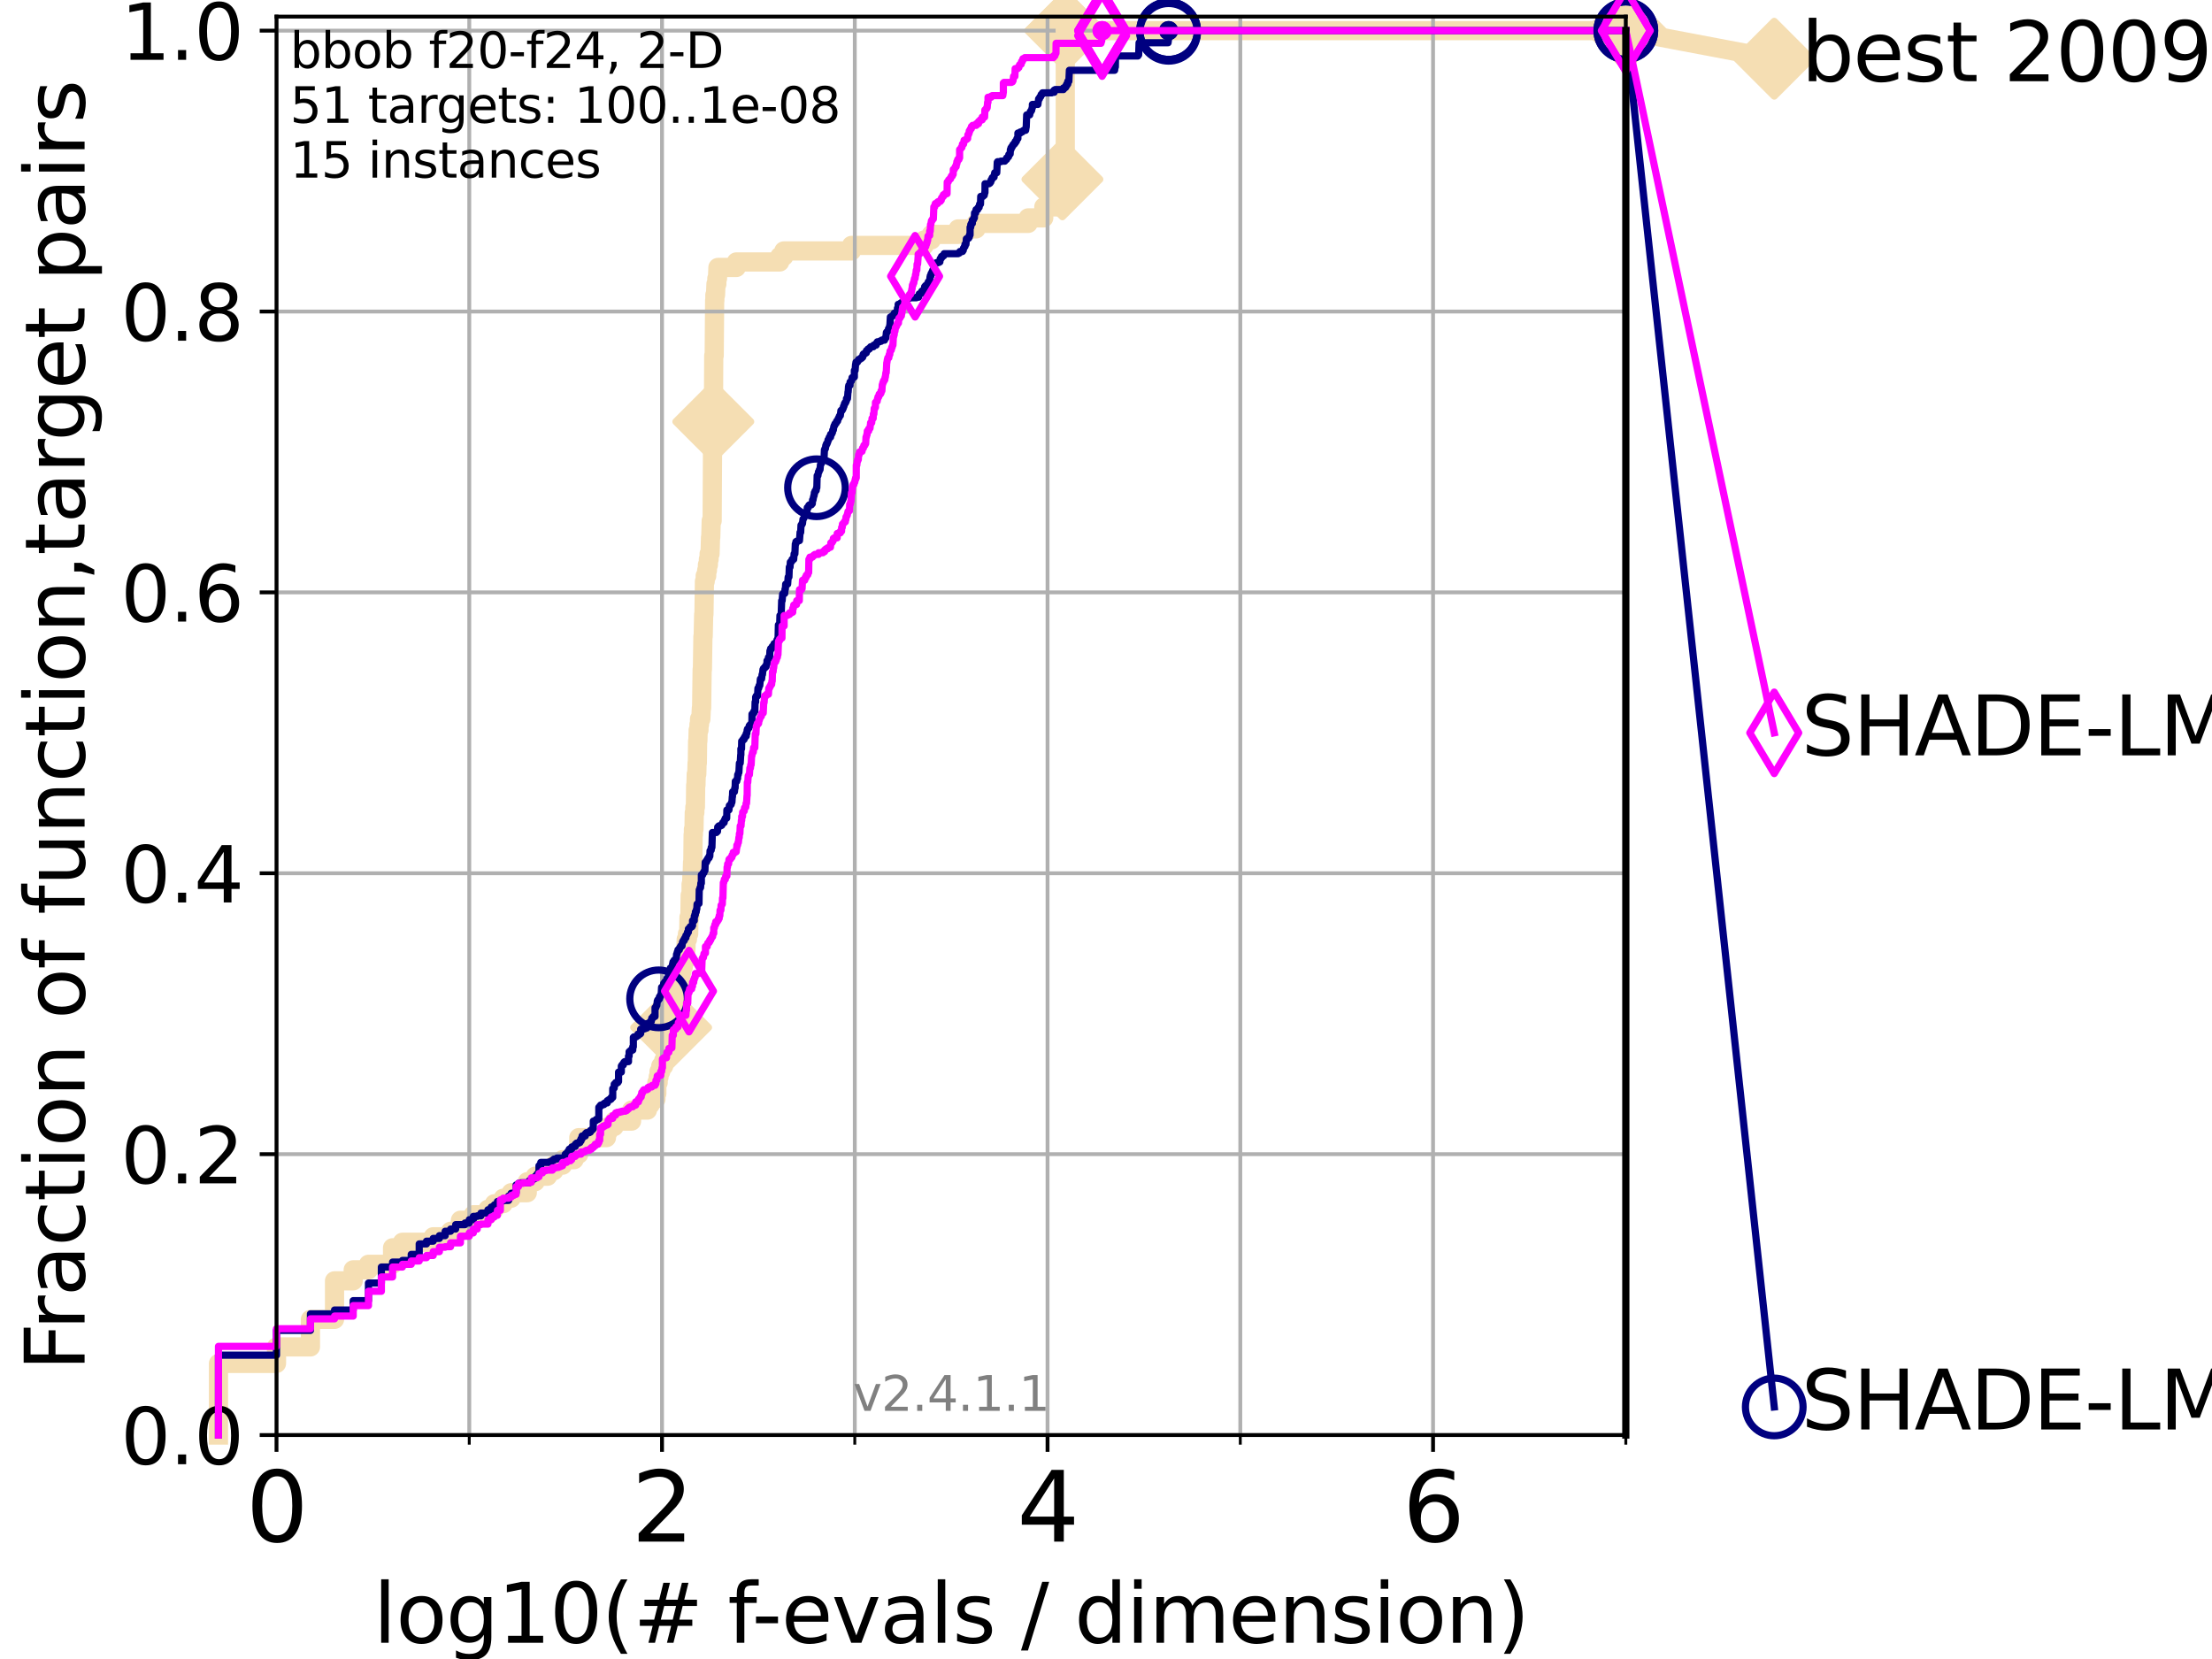 <?xml version="1.0" encoding="utf-8" standalone="no"?>
<!DOCTYPE svg PUBLIC "-//W3C//DTD SVG 1.1//EN"
  "http://www.w3.org/Graphics/SVG/1.1/DTD/svg11.dtd">
<svg height="345.6pt" version="1.1" viewBox="0 0 460.8 345.6" width="460.8pt" xmlns="http://www.w3.org/2000/svg" xmlns:xlink="http://www.w3.org/1999/xlink">
 <defs>
  <style type="text/css">*{stroke-linecap:butt;stroke-linejoin:round;}</style>
 </defs>
 <g id="figure_1">
  <g id="patch_1">
   <path d="M 0 345.6 
L 460.8 345.6 
L 460.8 0 
L 0 0 
z
" style="fill:#ffffff;"/>
  </g>
  <g id="axes_1">
   <g id="patch_2">
    <path d="M 57.6 298.944 
L 338.688 298.944 
L 338.688 3.456 
L 57.6 3.456 
z
" style="fill:#ffffff;"/>
   </g>
   <g id="line2d_1">
    <path d="M 45.512 298.944 
L 45.512 284.029 
L 57.6 284.029 
L 57.6 280.587 
L 64.671 280.587 
L 64.671 274.851 
L 69.688 274.851 
L 69.688 266.82 
L 73.579 266.82 
L 73.579 264.525 
L 76.759 264.525 
L 76.759 263.378 
L 81.776 263.378 
L 81.776 259.936 
L 83.83 259.936 
L 83.83 258.788 
L 90.243 258.788 
L 90.243 257.641 
L 93.864 257.641 
L 93.864 256.494 
L 95.918 256.494 
L 95.918 254.199 
L 98.606 254.199 
L 98.606 253.052 
L 101.647 253.052 
L 101.647 251.905 
L 102.989 251.905 
L 102.989 250.757 
L 104.826 250.757 
L 104.826 249.61 
L 106.489 249.61 
L 106.489 248.463 
L 109.843 248.463 
L 109.843 246.168 
L 111.506 246.168 
L 111.506 245.021 
L 114.08 245.021 
L 114.08 243.873 
L 115.397 243.873 
L 115.397 242.726 
L 117.203 242.726 
L 117.203 241.579 
L 119.603 241.579 
L 119.603 240.432 
L 120.572 240.432 
L 120.572 236.99 
L 126.338 236.99 
L 126.338 235.842 
L 126.674 235.842 
L 126.674 234.695 
L 127.954 234.695 
L 127.954 233.548 
L 131.566 233.548 
L 131.566 231.253 
L 134.87 231.253 
L 134.87 230.106 
L 135.482 230.106 
L 135.482 228.958 
L 136.645 228.958 
L 136.645 227.811 
L 136.832 227.811 
L 136.832 225.517 
L 137.108 225.517 
L 137.108 224.369 
L 137.29 224.369 
L 137.29 223.222 
L 137.647 223.222 
L 137.647 222.075 
L 138.256 222.075 
L 138.256 220.927 
L 138.595 220.927 
L 138.595 219.78 
L 138.927 219.78 
L 138.927 218.633 
L 139.414 218.633 
L 139.414 216.338 
L 139.573 216.338 
L 139.652 214.044 
L 139.809 214.044 
L 139.809 212.896 
L 140.042 212.896 
L 140.119 210.602 
L 140.272 210.602 
L 140.272 209.454 
L 140.649 209.454 
L 140.649 208.307 
L 141.09 208.307 
L 141.09 207.16 
L 141.379 207.16 
L 141.379 206.012 
L 141.732 206.012 
L 141.732 203.718 
L 141.872 203.718 
L 141.872 202.571 
L 142.01 202.571 
L 142.01 201.423 
L 142.352 201.423 
L 142.352 200.276 
L 142.686 200.276 
L 142.686 197.981 
L 142.884 197.981 
L 142.95 195.687 
L 143.209 195.687 
L 143.209 194.539 
L 143.464 194.539 
L 143.528 191.097 
L 143.716 191.097 
L 143.779 186.508 
L 143.965 186.508 
L 143.965 184.214 
L 144.087 184.214 
L 144.148 181.919 
L 144.209 181.919 
L 144.27 179.624 
L 144.33 179.624 
L 144.391 173.888 
L 144.451 173.888 
L 144.451 172.741 
L 144.57 172.741 
L 144.63 169.299 
L 144.748 169.299 
L 144.748 168.151 
L 144.865 168.151 
L 144.924 163.562 
L 144.982 163.562 
L 145.04 161.268 
L 145.155 161.268 
L 145.213 158.973 
L 145.27 158.973 
L 145.327 154.384 
L 145.384 154.384 
L 145.441 152.089 
L 145.61 152.089 
L 145.61 150.942 
L 145.722 150.942 
L 145.722 149.795 
L 145.998 149.795 
L 146.107 147.5 
L 146.162 147.5 
L 146.27 139.469 
L 146.324 139.469 
L 146.431 132.585 
L 146.485 132.585 
L 146.591 127.996 
L 146.644 127.996 
L 146.749 121.112 
L 146.906 121.112 
L 146.906 119.965 
L 147.216 119.965 
L 147.216 118.817 
L 147.369 118.817 
L 147.369 117.67 
L 147.57 117.67 
L 147.57 116.523 
L 147.72 116.523 
L 147.72 115.375 
L 147.918 115.375 
L 148.015 111.934 
L 148.064 111.934 
L 148.161 108.492 
L 148.354 108.492 
L 148.45 90.135 
L 148.497 90.135 
L 148.592 83.251 
L 148.639 83.251 
L 148.686 74.073 
L 148.78 74.073 
L 148.873 62.599 
L 148.92 62.599 
L 148.92 61.452 
L 149.058 61.452 
L 149.15 59.158 
L 149.332 59.158 
L 149.332 58.01 
L 149.468 58.01 
L 149.557 55.716 
L 153.395 55.716 
L 153.395 54.568 
L 162.432 54.568 
L 162.432 53.421 
L 163.287 53.421 
L 163.287 52.274 
L 177.391 52.274 
L 177.391 51.126 
L 192.542 51.126 
L 192.542 49.979 
L 194.018 49.979 
L 194.018 48.832 
L 199.592 48.832 
L 199.592 47.685 
L 203.33 47.685 
L 203.33 46.537 
L 214.188 46.537 
L 214.188 45.39 
L 217.43 45.39 
L 217.447 43.095 
L 220.833 43.095 
L 220.833 41.948 
L 220.959 41.948 
L 220.995 39.653 
L 221.085 39.653 
L 221.162 37.359 
L 221.32 37.359 
L 221.32 36.212 
L 221.483 36.212 
L 221.533 33.917 
L 221.915 33.917 
L 221.919 6.382 
L 338.688 6.382 
L 338.688 6.382 
" style="fill:none;stroke:#f5deb3;stroke-linecap:square;stroke-width:4;"/>
   </g>
   <g id="line2d_2">
    <defs>
     <path d="M 0 7.778 
L 7.778 0 
L 0 -7.778 
L -7.778 0 
z
" id="mea7f199a36" style="stroke:#f5deb3;stroke-linejoin:miter;stroke-width:1.5;"/>
    </defs>
    <g>
     <use style="fill:#f5deb3;stroke:#f5deb3;stroke-linejoin:miter;stroke-width:1.5;" x="139.809" xlink:href="#mea7f199a36" y="214.044"/>
     <use style="fill:#f5deb3;stroke:#f5deb3;stroke-linejoin:miter;stroke-width:1.5;" x="148.592" xlink:href="#mea7f199a36" y="87.84"/>
     <use style="fill:#f5deb3;stroke:#f5deb3;stroke-linejoin:miter;stroke-width:1.5;" x="221.32" xlink:href="#mea7f199a36" y="37.359"/>
     <use style="fill:#f5deb3;stroke:#f5deb3;stroke-linejoin:miter;stroke-width:1.5;" x="221.919" xlink:href="#mea7f199a36" y="6.382"/>
     <use style="fill:#f5deb3;stroke:#f5deb3;stroke-linejoin:miter;stroke-width:1.5;" x="221.919" xlink:href="#mea7f199a36" y="6.382"/>
     <use style="fill:#f5deb3;stroke:#f5deb3;stroke-linejoin:miter;stroke-width:1.5;" x="338.688" xlink:href="#mea7f199a36" y="6.382"/>
    </g>
   </g>
   <g id="line2d_3">
    <path style="fill:none;stroke:#f5deb3;stroke-linecap:square;stroke-width:4;"/>
    <g/>
   </g>
   <g id="line2d_4">
    <path d="M 338.688 6.382 
L 369.608 12.233 
" style="fill:none;stroke:#f5deb3;stroke-linecap:square;stroke-width:4;"/>
    <g>
     <use style="fill:#f5deb3;stroke:#f5deb3;stroke-linejoin:miter;stroke-width:1.5;" x="338.688" xlink:href="#mea7f199a36" y="6.382"/>
     <use style="fill:#f5deb3;stroke:#f5deb3;stroke-linejoin:miter;stroke-width:1.5;" x="369.608" xlink:href="#mea7f199a36" y="12.233"/>
    </g>
   </g>
   <g id="matplotlib.axis_1">
    <g id="xtick_1">
     <g id="line2d_5">
      <path clip-path="url(#pa20fb399ea)" d="M 57.6 298.944 
L 57.6 3.456 
" style="fill:none;stroke:#b0b0b0;stroke-linecap:square;stroke-width:0.8;"/>
     </g>
     <g id="line2d_6">
      <defs>
       <path d="M 0 0 
L 0 3.5 
" id="m30d3a88874" style="stroke:#000000;stroke-width:0.8;"/>
      </defs>
      <g>
       <use style="stroke:#000000;stroke-width:0.8;" x="57.6" xlink:href="#m30d3a88874" y="298.944"/>
      </g>
     </g>
     <g id="text_1">
      <!-- 0 -->
      <g transform="translate(51.237 321.141)scale(0.2 -0.2)">
       <defs>
        <path d="M 2034 4250 
Q 1547 4250 1301 3770 
Q 1056 3291 1056 2328 
Q 1056 1369 1301 889 
Q 1547 409 2034 409 
Q 2525 409 2770 889 
Q 3016 1369 3016 2328 
Q 3016 3291 2770 3770 
Q 2525 4250 2034 4250 
z
M 2034 4750 
Q 2819 4750 3233 4129 
Q 3647 3509 3647 2328 
Q 3647 1150 3233 529 
Q 2819 -91 2034 -91 
Q 1250 -91 836 529 
Q 422 1150 422 2328 
Q 422 3509 836 4129 
Q 1250 4750 2034 4750 
z
" id="DejaVuSans-30" transform="scale(0.016)"/>
       </defs>
       <use xlink:href="#DejaVuSans-30"/>
      </g>
     </g>
    </g>
    <g id="xtick_2">
     <g id="line2d_7">
      <path clip-path="url(#pa20fb399ea)" d="M 137.911 298.944 
L 137.911 3.456 
" style="fill:none;stroke:#b0b0b0;stroke-linecap:square;stroke-width:0.8;"/>
     </g>
     <g id="line2d_8">
      <g>
       <use style="stroke:#000000;stroke-width:0.8;" x="137.911" xlink:href="#m30d3a88874" y="298.944"/>
      </g>
     </g>
     <g id="text_2">
      <!-- 2 -->
      <g transform="translate(131.548 321.141)scale(0.2 -0.2)">
       <defs>
        <path d="M 1228 531 
L 3431 531 
L 3431 0 
L 469 0 
L 469 531 
Q 828 903 1448 1529 
Q 2069 2156 2228 2338 
Q 2531 2678 2651 2914 
Q 2772 3150 2772 3378 
Q 2772 3750 2511 3984 
Q 2250 4219 1831 4219 
Q 1534 4219 1204 4116 
Q 875 4013 500 3803 
L 500 4441 
Q 881 4594 1212 4672 
Q 1544 4750 1819 4750 
Q 2544 4750 2975 4387 
Q 3406 4025 3406 3419 
Q 3406 3131 3298 2873 
Q 3191 2616 2906 2266 
Q 2828 2175 2409 1742 
Q 1991 1309 1228 531 
z
" id="DejaVuSans-32" transform="scale(0.016)"/>
       </defs>
       <use xlink:href="#DejaVuSans-32"/>
      </g>
     </g>
    </g>
    <g id="xtick_3">
     <g id="line2d_9">
      <path clip-path="url(#pa20fb399ea)" d="M 218.222 298.944 
L 218.222 3.456 
" style="fill:none;stroke:#b0b0b0;stroke-linecap:square;stroke-width:0.8;"/>
     </g>
     <g id="line2d_10">
      <g>
       <use style="stroke:#000000;stroke-width:0.8;" x="218.222" xlink:href="#m30d3a88874" y="298.944"/>
      </g>
     </g>
     <g id="text_3">
      <!-- 4 -->
      <g transform="translate(211.859 321.141)scale(0.2 -0.2)">
       <defs>
        <path d="M 2419 4116 
L 825 1625 
L 2419 1625 
L 2419 4116 
z
M 2253 4666 
L 3047 4666 
L 3047 1625 
L 3713 1625 
L 3713 1100 
L 3047 1100 
L 3047 0 
L 2419 0 
L 2419 1100 
L 313 1100 
L 313 1709 
L 2253 4666 
z
" id="DejaVuSans-34" transform="scale(0.016)"/>
       </defs>
       <use xlink:href="#DejaVuSans-34"/>
      </g>
     </g>
    </g>
    <g id="xtick_4">
     <g id="line2d_11">
      <path clip-path="url(#pa20fb399ea)" d="M 298.533 298.944 
L 298.533 3.456 
" style="fill:none;stroke:#b0b0b0;stroke-linecap:square;stroke-width:0.8;"/>
     </g>
     <g id="line2d_12">
      <g>
       <use style="stroke:#000000;stroke-width:0.8;" x="298.533" xlink:href="#m30d3a88874" y="298.944"/>
      </g>
     </g>
     <g id="text_4">
      <!-- 6 -->
      <g transform="translate(292.17 321.141)scale(0.2 -0.2)">
       <defs>
        <path d="M 2113 2584 
Q 1688 2584 1439 2293 
Q 1191 2003 1191 1497 
Q 1191 994 1439 701 
Q 1688 409 2113 409 
Q 2538 409 2786 701 
Q 3034 994 3034 1497 
Q 3034 2003 2786 2293 
Q 2538 2584 2113 2584 
z
M 3366 4563 
L 3366 3988 
Q 3128 4100 2886 4159 
Q 2644 4219 2406 4219 
Q 1781 4219 1451 3797 
Q 1122 3375 1075 2522 
Q 1259 2794 1537 2939 
Q 1816 3084 2150 3084 
Q 2853 3084 3261 2657 
Q 3669 2231 3669 1497 
Q 3669 778 3244 343 
Q 2819 -91 2113 -91 
Q 1303 -91 875 529 
Q 447 1150 447 2328 
Q 447 3434 972 4092 
Q 1497 4750 2381 4750 
Q 2619 4750 2861 4703 
Q 3103 4656 3366 4563 
z
" id="DejaVuSans-36" transform="scale(0.016)"/>
       </defs>
       <use xlink:href="#DejaVuSans-36"/>
      </g>
     </g>
    </g>
    <g id="xtick_5">
     <g id="line2d_13">
      <path clip-path="url(#pa20fb399ea)" d="M 97.755 298.944 
L 97.755 3.456 
" style="fill:none;stroke:#b0b0b0;stroke-linecap:square;stroke-width:0.8;"/>
     </g>
     <g id="line2d_14">
      <defs>
       <path d="M 0 0 
L 0 2 
" id="m0a19c790fb" style="stroke:#000000;stroke-width:0.6;"/>
      </defs>
      <g>
       <use style="stroke:#000000;stroke-width:0.6;" x="97.755" xlink:href="#m0a19c790fb" y="298.944"/>
      </g>
     </g>
    </g>
    <g id="xtick_6">
     <g id="line2d_15">
      <path clip-path="url(#pa20fb399ea)" d="M 178.066 298.944 
L 178.066 3.456 
" style="fill:none;stroke:#b0b0b0;stroke-linecap:square;stroke-width:0.8;"/>
     </g>
     <g id="line2d_16">
      <g>
       <use style="stroke:#000000;stroke-width:0.6;" x="178.066" xlink:href="#m0a19c790fb" y="298.944"/>
      </g>
     </g>
    </g>
    <g id="xtick_7">
     <g id="line2d_17">
      <path clip-path="url(#pa20fb399ea)" d="M 258.377 298.944 
L 258.377 3.456 
" style="fill:none;stroke:#b0b0b0;stroke-linecap:square;stroke-width:0.8;"/>
     </g>
     <g id="line2d_18">
      <g>
       <use style="stroke:#000000;stroke-width:0.6;" x="258.377" xlink:href="#m0a19c790fb" y="298.944"/>
      </g>
     </g>
    </g>
    <g id="xtick_8">
     <g id="line2d_19">
      <path clip-path="url(#pa20fb399ea)" d="M 338.688 298.944 
L 338.688 3.456 
" style="fill:none;stroke:#b0b0b0;stroke-linecap:square;stroke-width:0.8;"/>
     </g>
     <g id="line2d_20">
      <g>
       <use style="stroke:#000000;stroke-width:0.6;" x="338.688" xlink:href="#m0a19c790fb" y="298.944"/>
      </g>
     </g>
    </g>
    <g id="text_5">
     <!-- log10(# f-evals / dimension) -->
     <g transform="translate(77.764 342.218)scale(0.17 -0.17)">
      <defs>
       <path d="M 603 4863 
L 1178 4863 
L 1178 0 
L 603 0 
L 603 4863 
z
" id="DejaVuSans-6c" transform="scale(0.016)"/>
       <path d="M 1959 3097 
Q 1497 3097 1228 2736 
Q 959 2375 959 1747 
Q 959 1119 1226 758 
Q 1494 397 1959 397 
Q 2419 397 2687 759 
Q 2956 1122 2956 1747 
Q 2956 2369 2687 2733 
Q 2419 3097 1959 3097 
z
M 1959 3584 
Q 2709 3584 3137 3096 
Q 3566 2609 3566 1747 
Q 3566 888 3137 398 
Q 2709 -91 1959 -91 
Q 1206 -91 779 398 
Q 353 888 353 1747 
Q 353 2609 779 3096 
Q 1206 3584 1959 3584 
z
" id="DejaVuSans-6f" transform="scale(0.016)"/>
       <path d="M 2906 1791 
Q 2906 2416 2648 2759 
Q 2391 3103 1925 3103 
Q 1463 3103 1205 2759 
Q 947 2416 947 1791 
Q 947 1169 1205 825 
Q 1463 481 1925 481 
Q 2391 481 2648 825 
Q 2906 1169 2906 1791 
z
M 3481 434 
Q 3481 -459 3084 -895 
Q 2688 -1331 1869 -1331 
Q 1566 -1331 1297 -1286 
Q 1028 -1241 775 -1147 
L 775 -588 
Q 1028 -725 1275 -790 
Q 1522 -856 1778 -856 
Q 2344 -856 2625 -561 
Q 2906 -266 2906 331 
L 2906 616 
Q 2728 306 2450 153 
Q 2172 0 1784 0 
Q 1141 0 747 490 
Q 353 981 353 1791 
Q 353 2603 747 3093 
Q 1141 3584 1784 3584 
Q 2172 3584 2450 3431 
Q 2728 3278 2906 2969 
L 2906 3500 
L 3481 3500 
L 3481 434 
z
" id="DejaVuSans-67" transform="scale(0.016)"/>
       <path d="M 794 531 
L 1825 531 
L 1825 4091 
L 703 3866 
L 703 4441 
L 1819 4666 
L 2450 4666 
L 2450 531 
L 3481 531 
L 3481 0 
L 794 0 
L 794 531 
z
" id="DejaVuSans-31" transform="scale(0.016)"/>
       <path d="M 1984 4856 
Q 1566 4138 1362 3434 
Q 1159 2731 1159 2009 
Q 1159 1288 1364 580 
Q 1569 -128 1984 -844 
L 1484 -844 
Q 1016 -109 783 600 
Q 550 1309 550 2009 
Q 550 2706 781 3412 
Q 1013 4119 1484 4856 
L 1984 4856 
z
" id="DejaVuSans-28" transform="scale(0.016)"/>
       <path d="M 3272 2816 
L 2363 2816 
L 2100 1772 
L 3016 1772 
L 3272 2816 
z
M 2803 4594 
L 2478 3297 
L 3391 3297 
L 3719 4594 
L 4219 4594 
L 3897 3297 
L 4872 3297 
L 4872 2816 
L 3775 2816 
L 3519 1772 
L 4513 1772 
L 4513 1294 
L 3397 1294 
L 3072 0 
L 2572 0 
L 2894 1294 
L 1978 1294 
L 1656 0 
L 1153 0 
L 1478 1294 
L 494 1294 
L 494 1772 
L 1594 1772 
L 1856 2816 
L 850 2816 
L 850 3297 
L 1978 3297 
L 2297 4594 
L 2803 4594 
z
" id="DejaVuSans-23" transform="scale(0.016)"/>
       <path id="DejaVuSans-20" transform="scale(0.016)"/>
       <path d="M 2375 4863 
L 2375 4384 
L 1825 4384 
Q 1516 4384 1395 4259 
Q 1275 4134 1275 3809 
L 1275 3500 
L 2222 3500 
L 2222 3053 
L 1275 3053 
L 1275 0 
L 697 0 
L 697 3053 
L 147 3053 
L 147 3500 
L 697 3500 
L 697 3744 
Q 697 4328 969 4595 
Q 1241 4863 1831 4863 
L 2375 4863 
z
" id="DejaVuSans-66" transform="scale(0.016)"/>
       <path d="M 313 2009 
L 1997 2009 
L 1997 1497 
L 313 1497 
L 313 2009 
z
" id="DejaVuSans-2d" transform="scale(0.016)"/>
       <path d="M 3597 1894 
L 3597 1613 
L 953 1613 
Q 991 1019 1311 708 
Q 1631 397 2203 397 
Q 2534 397 2845 478 
Q 3156 559 3463 722 
L 3463 178 
Q 3153 47 2828 -22 
Q 2503 -91 2169 -91 
Q 1331 -91 842 396 
Q 353 884 353 1716 
Q 353 2575 817 3079 
Q 1281 3584 2069 3584 
Q 2775 3584 3186 3129 
Q 3597 2675 3597 1894 
z
M 3022 2063 
Q 3016 2534 2758 2815 
Q 2500 3097 2075 3097 
Q 1594 3097 1305 2825 
Q 1016 2553 972 2059 
L 3022 2063 
z
" id="DejaVuSans-65" transform="scale(0.016)"/>
       <path d="M 191 3500 
L 800 3500 
L 1894 563 
L 2988 3500 
L 3597 3500 
L 2284 0 
L 1503 0 
L 191 3500 
z
" id="DejaVuSans-76" transform="scale(0.016)"/>
       <path d="M 2194 1759 
Q 1497 1759 1228 1600 
Q 959 1441 959 1056 
Q 959 750 1161 570 
Q 1363 391 1709 391 
Q 2188 391 2477 730 
Q 2766 1069 2766 1631 
L 2766 1759 
L 2194 1759 
z
M 3341 1997 
L 3341 0 
L 2766 0 
L 2766 531 
Q 2569 213 2275 61 
Q 1981 -91 1556 -91 
Q 1019 -91 701 211 
Q 384 513 384 1019 
Q 384 1609 779 1909 
Q 1175 2209 1959 2209 
L 2766 2209 
L 2766 2266 
Q 2766 2663 2505 2880 
Q 2244 3097 1772 3097 
Q 1472 3097 1187 3025 
Q 903 2953 641 2809 
L 641 3341 
Q 956 3463 1253 3523 
Q 1550 3584 1831 3584 
Q 2591 3584 2966 3190 
Q 3341 2797 3341 1997 
z
" id="DejaVuSans-61" transform="scale(0.016)"/>
       <path d="M 2834 3397 
L 2834 2853 
Q 2591 2978 2328 3040 
Q 2066 3103 1784 3103 
Q 1356 3103 1142 2972 
Q 928 2841 928 2578 
Q 928 2378 1081 2264 
Q 1234 2150 1697 2047 
L 1894 2003 
Q 2506 1872 2764 1633 
Q 3022 1394 3022 966 
Q 3022 478 2636 193 
Q 2250 -91 1575 -91 
Q 1294 -91 989 -36 
Q 684 19 347 128 
L 347 722 
Q 666 556 975 473 
Q 1284 391 1588 391 
Q 1994 391 2212 530 
Q 2431 669 2431 922 
Q 2431 1156 2273 1281 
Q 2116 1406 1581 1522 
L 1381 1569 
Q 847 1681 609 1914 
Q 372 2147 372 2553 
Q 372 3047 722 3315 
Q 1072 3584 1716 3584 
Q 2034 3584 2315 3537 
Q 2597 3491 2834 3397 
z
" id="DejaVuSans-73" transform="scale(0.016)"/>
       <path d="M 1625 4666 
L 2156 4666 
L 531 -594 
L 0 -594 
L 1625 4666 
z
" id="DejaVuSans-2f" transform="scale(0.016)"/>
       <path d="M 2906 2969 
L 2906 4863 
L 3481 4863 
L 3481 0 
L 2906 0 
L 2906 525 
Q 2725 213 2448 61 
Q 2172 -91 1784 -91 
Q 1150 -91 751 415 
Q 353 922 353 1747 
Q 353 2572 751 3078 
Q 1150 3584 1784 3584 
Q 2172 3584 2448 3432 
Q 2725 3281 2906 2969 
z
M 947 1747 
Q 947 1113 1208 752 
Q 1469 391 1925 391 
Q 2381 391 2643 752 
Q 2906 1113 2906 1747 
Q 2906 2381 2643 2742 
Q 2381 3103 1925 3103 
Q 1469 3103 1208 2742 
Q 947 2381 947 1747 
z
" id="DejaVuSans-64" transform="scale(0.016)"/>
       <path d="M 603 3500 
L 1178 3500 
L 1178 0 
L 603 0 
L 603 3500 
z
M 603 4863 
L 1178 4863 
L 1178 4134 
L 603 4134 
L 603 4863 
z
" id="DejaVuSans-69" transform="scale(0.016)"/>
       <path d="M 3328 2828 
Q 3544 3216 3844 3400 
Q 4144 3584 4550 3584 
Q 5097 3584 5394 3201 
Q 5691 2819 5691 2113 
L 5691 0 
L 5113 0 
L 5113 2094 
Q 5113 2597 4934 2840 
Q 4756 3084 4391 3084 
Q 3944 3084 3684 2787 
Q 3425 2491 3425 1978 
L 3425 0 
L 2847 0 
L 2847 2094 
Q 2847 2600 2669 2842 
Q 2491 3084 2119 3084 
Q 1678 3084 1418 2786 
Q 1159 2488 1159 1978 
L 1159 0 
L 581 0 
L 581 3500 
L 1159 3500 
L 1159 2956 
Q 1356 3278 1631 3431 
Q 1906 3584 2284 3584 
Q 2666 3584 2933 3390 
Q 3200 3197 3328 2828 
z
" id="DejaVuSans-6d" transform="scale(0.016)"/>
       <path d="M 3513 2113 
L 3513 0 
L 2938 0 
L 2938 2094 
Q 2938 2591 2744 2837 
Q 2550 3084 2163 3084 
Q 1697 3084 1428 2787 
Q 1159 2491 1159 1978 
L 1159 0 
L 581 0 
L 581 3500 
L 1159 3500 
L 1159 2956 
Q 1366 3272 1645 3428 
Q 1925 3584 2291 3584 
Q 2894 3584 3203 3211 
Q 3513 2838 3513 2113 
z
" id="DejaVuSans-6e" transform="scale(0.016)"/>
       <path d="M 513 4856 
L 1013 4856 
Q 1481 4119 1714 3412 
Q 1947 2706 1947 2009 
Q 1947 1309 1714 600 
Q 1481 -109 1013 -844 
L 513 -844 
Q 928 -128 1133 580 
Q 1338 1288 1338 2009 
Q 1338 2731 1133 3434 
Q 928 4138 513 4856 
z
" id="DejaVuSans-29" transform="scale(0.016)"/>
      </defs>
      <use xlink:href="#DejaVuSans-6c"/>
      <use x="27.783" xlink:href="#DejaVuSans-6f"/>
      <use x="88.965" xlink:href="#DejaVuSans-67"/>
      <use x="152.441" xlink:href="#DejaVuSans-31"/>
      <use x="216.064" xlink:href="#DejaVuSans-30"/>
      <use x="279.688" xlink:href="#DejaVuSans-28"/>
      <use x="318.701" xlink:href="#DejaVuSans-23"/>
      <use x="402.49" xlink:href="#DejaVuSans-20"/>
      <use x="434.277" xlink:href="#DejaVuSans-66"/>
      <use x="463.982" xlink:href="#DejaVuSans-2d"/>
      <use x="500.066" xlink:href="#DejaVuSans-65"/>
      <use x="561.59" xlink:href="#DejaVuSans-76"/>
      <use x="620.77" xlink:href="#DejaVuSans-61"/>
      <use x="682.049" xlink:href="#DejaVuSans-6c"/>
      <use x="709.832" xlink:href="#DejaVuSans-73"/>
      <use x="761.932" xlink:href="#DejaVuSans-20"/>
      <use x="793.719" xlink:href="#DejaVuSans-2f"/>
      <use x="827.41" xlink:href="#DejaVuSans-20"/>
      <use x="859.197" xlink:href="#DejaVuSans-64"/>
      <use x="922.674" xlink:href="#DejaVuSans-69"/>
      <use x="950.457" xlink:href="#DejaVuSans-6d"/>
      <use x="1047.869" xlink:href="#DejaVuSans-65"/>
      <use x="1109.393" xlink:href="#DejaVuSans-6e"/>
      <use x="1172.771" xlink:href="#DejaVuSans-73"/>
      <use x="1224.871" xlink:href="#DejaVuSans-69"/>
      <use x="1252.654" xlink:href="#DejaVuSans-6f"/>
      <use x="1313.836" xlink:href="#DejaVuSans-6e"/>
      <use x="1377.215" xlink:href="#DejaVuSans-29"/>
     </g>
    </g>
   </g>
   <g id="matplotlib.axis_2">
    <g id="ytick_1">
     <g id="line2d_21">
      <path clip-path="url(#pa20fb399ea)" d="M 57.6 298.944 
L 338.688 298.944 
" style="fill:none;stroke:#b0b0b0;stroke-linecap:square;stroke-width:0.8;"/>
     </g>
     <g id="line2d_22">
      <defs>
       <path d="M 0 0 
L -3.5 0 
" id="me49a25a465" style="stroke:#000000;stroke-width:0.8;"/>
      </defs>
      <g>
       <use style="stroke:#000000;stroke-width:0.8;" x="57.6" xlink:href="#me49a25a465" y="298.944"/>
      </g>
     </g>
     <g id="text_6">
      <!-- 0.0 -->
      <g transform="translate(25.155 305.023)scale(0.16 -0.16)">
       <defs>
        <path d="M 684 794 
L 1344 794 
L 1344 0 
L 684 0 
L 684 794 
z
" id="DejaVuSans-2e" transform="scale(0.016)"/>
       </defs>
       <use xlink:href="#DejaVuSans-30"/>
       <use x="63.623" xlink:href="#DejaVuSans-2e"/>
       <use x="95.41" xlink:href="#DejaVuSans-30"/>
      </g>
     </g>
    </g>
    <g id="ytick_2">
     <g id="line2d_23">
      <path clip-path="url(#pa20fb399ea)" d="M 57.6 240.432 
L 338.688 240.432 
" style="fill:none;stroke:#b0b0b0;stroke-linecap:square;stroke-width:0.8;"/>
     </g>
     <g id="line2d_24">
      <g>
       <use style="stroke:#000000;stroke-width:0.8;" x="57.6" xlink:href="#me49a25a465" y="240.432"/>
      </g>
     </g>
     <g id="text_7">
      <!-- 0.2 -->
      <g transform="translate(25.155 246.51)scale(0.16 -0.16)">
       <use xlink:href="#DejaVuSans-30"/>
       <use x="63.623" xlink:href="#DejaVuSans-2e"/>
       <use x="95.41" xlink:href="#DejaVuSans-32"/>
      </g>
     </g>
    </g>
    <g id="ytick_3">
     <g id="line2d_25">
      <path clip-path="url(#pa20fb399ea)" d="M 57.6 181.919 
L 338.688 181.919 
" style="fill:none;stroke:#b0b0b0;stroke-linecap:square;stroke-width:0.8;"/>
     </g>
     <g id="line2d_26">
      <g>
       <use style="stroke:#000000;stroke-width:0.8;" x="57.6" xlink:href="#me49a25a465" y="181.919"/>
      </g>
     </g>
     <g id="text_8">
      <!-- 0.4 -->
      <g transform="translate(25.155 187.998)scale(0.16 -0.16)">
       <use xlink:href="#DejaVuSans-30"/>
       <use x="63.623" xlink:href="#DejaVuSans-2e"/>
       <use x="95.41" xlink:href="#DejaVuSans-34"/>
      </g>
     </g>
    </g>
    <g id="ytick_4">
     <g id="line2d_27">
      <path clip-path="url(#pa20fb399ea)" d="M 57.6 123.407 
L 338.688 123.407 
" style="fill:none;stroke:#b0b0b0;stroke-linecap:square;stroke-width:0.8;"/>
     </g>
     <g id="line2d_28">
      <g>
       <use style="stroke:#000000;stroke-width:0.8;" x="57.6" xlink:href="#me49a25a465" y="123.407"/>
      </g>
     </g>
     <g id="text_9">
      <!-- 0.6 -->
      <g transform="translate(25.155 129.485)scale(0.16 -0.16)">
       <use xlink:href="#DejaVuSans-30"/>
       <use x="63.623" xlink:href="#DejaVuSans-2e"/>
       <use x="95.41" xlink:href="#DejaVuSans-36"/>
      </g>
     </g>
    </g>
    <g id="ytick_5">
     <g id="line2d_29">
      <path clip-path="url(#pa20fb399ea)" d="M 57.6 64.894 
L 338.688 64.894 
" style="fill:none;stroke:#b0b0b0;stroke-linecap:square;stroke-width:0.8;"/>
     </g>
     <g id="line2d_30">
      <g>
       <use style="stroke:#000000;stroke-width:0.8;" x="57.6" xlink:href="#me49a25a465" y="64.894"/>
      </g>
     </g>
     <g id="text_10">
      <!-- 0.8 -->
      <g transform="translate(25.155 70.973)scale(0.16 -0.16)">
       <defs>
        <path d="M 2034 2216 
Q 1584 2216 1326 1975 
Q 1069 1734 1069 1313 
Q 1069 891 1326 650 
Q 1584 409 2034 409 
Q 2484 409 2743 651 
Q 3003 894 3003 1313 
Q 3003 1734 2745 1975 
Q 2488 2216 2034 2216 
z
M 1403 2484 
Q 997 2584 770 2862 
Q 544 3141 544 3541 
Q 544 4100 942 4425 
Q 1341 4750 2034 4750 
Q 2731 4750 3128 4425 
Q 3525 4100 3525 3541 
Q 3525 3141 3298 2862 
Q 3072 2584 2669 2484 
Q 3125 2378 3379 2068 
Q 3634 1759 3634 1313 
Q 3634 634 3220 271 
Q 2806 -91 2034 -91 
Q 1263 -91 848 271 
Q 434 634 434 1313 
Q 434 1759 690 2068 
Q 947 2378 1403 2484 
z
M 1172 3481 
Q 1172 3119 1398 2916 
Q 1625 2713 2034 2713 
Q 2441 2713 2670 2916 
Q 2900 3119 2900 3481 
Q 2900 3844 2670 4047 
Q 2441 4250 2034 4250 
Q 1625 4250 1398 4047 
Q 1172 3844 1172 3481 
z
" id="DejaVuSans-38" transform="scale(0.016)"/>
       </defs>
       <use xlink:href="#DejaVuSans-30"/>
       <use x="63.623" xlink:href="#DejaVuSans-2e"/>
       <use x="95.41" xlink:href="#DejaVuSans-38"/>
      </g>
     </g>
    </g>
    <g id="ytick_6">
     <g id="line2d_31">
      <path clip-path="url(#pa20fb399ea)" d="M 57.6 6.382 
L 338.688 6.382 
" style="fill:none;stroke:#b0b0b0;stroke-linecap:square;stroke-width:0.8;"/>
     </g>
     <g id="line2d_32">
      <g>
       <use style="stroke:#000000;stroke-width:0.8;" x="57.6" xlink:href="#me49a25a465" y="6.382"/>
      </g>
     </g>
     <g id="text_11">
      <!-- 1.0 -->
      <g transform="translate(25.155 12.46)scale(0.16 -0.16)">
       <use xlink:href="#DejaVuSans-31"/>
       <use x="63.623" xlink:href="#DejaVuSans-2e"/>
       <use x="95.41" xlink:href="#DejaVuSans-30"/>
      </g>
     </g>
    </g>
    <g id="text_12">
     <!-- Fraction of function,target pairs -->
     <g transform="translate(17.62 285.585)rotate(-90)scale(0.17 -0.17)">
      <defs>
       <path d="M 628 4666 
L 3309 4666 
L 3309 4134 
L 1259 4134 
L 1259 2759 
L 3109 2759 
L 3109 2228 
L 1259 2228 
L 1259 0 
L 628 0 
L 628 4666 
z
" id="DejaVuSans-46" transform="scale(0.016)"/>
       <path d="M 2631 2963 
Q 2534 3019 2420 3045 
Q 2306 3072 2169 3072 
Q 1681 3072 1420 2755 
Q 1159 2438 1159 1844 
L 1159 0 
L 581 0 
L 581 3500 
L 1159 3500 
L 1159 2956 
Q 1341 3275 1631 3429 
Q 1922 3584 2338 3584 
Q 2397 3584 2469 3576 
Q 2541 3569 2628 3553 
L 2631 2963 
z
" id="DejaVuSans-72" transform="scale(0.016)"/>
       <path d="M 3122 3366 
L 3122 2828 
Q 2878 2963 2633 3030 
Q 2388 3097 2138 3097 
Q 1578 3097 1268 2742 
Q 959 2388 959 1747 
Q 959 1106 1268 751 
Q 1578 397 2138 397 
Q 2388 397 2633 464 
Q 2878 531 3122 666 
L 3122 134 
Q 2881 22 2623 -34 
Q 2366 -91 2075 -91 
Q 1284 -91 818 406 
Q 353 903 353 1747 
Q 353 2603 823 3093 
Q 1294 3584 2113 3584 
Q 2378 3584 2631 3529 
Q 2884 3475 3122 3366 
z
" id="DejaVuSans-63" transform="scale(0.016)"/>
       <path d="M 1172 4494 
L 1172 3500 
L 2356 3500 
L 2356 3053 
L 1172 3053 
L 1172 1153 
Q 1172 725 1289 603 
Q 1406 481 1766 481 
L 2356 481 
L 2356 0 
L 1766 0 
Q 1100 0 847 248 
Q 594 497 594 1153 
L 594 3053 
L 172 3053 
L 172 3500 
L 594 3500 
L 594 4494 
L 1172 4494 
z
" id="DejaVuSans-74" transform="scale(0.016)"/>
       <path d="M 544 1381 
L 544 3500 
L 1119 3500 
L 1119 1403 
Q 1119 906 1312 657 
Q 1506 409 1894 409 
Q 2359 409 2629 706 
Q 2900 1003 2900 1516 
L 2900 3500 
L 3475 3500 
L 3475 0 
L 2900 0 
L 2900 538 
Q 2691 219 2414 64 
Q 2138 -91 1772 -91 
Q 1169 -91 856 284 
Q 544 659 544 1381 
z
M 1991 3584 
L 1991 3584 
z
" id="DejaVuSans-75" transform="scale(0.016)"/>
       <path d="M 750 794 
L 1409 794 
L 1409 256 
L 897 -744 
L 494 -744 
L 750 256 
L 750 794 
z
" id="DejaVuSans-2c" transform="scale(0.016)"/>
       <path d="M 1159 525 
L 1159 -1331 
L 581 -1331 
L 581 3500 
L 1159 3500 
L 1159 2969 
Q 1341 3281 1617 3432 
Q 1894 3584 2278 3584 
Q 2916 3584 3314 3078 
Q 3713 2572 3713 1747 
Q 3713 922 3314 415 
Q 2916 -91 2278 -91 
Q 1894 -91 1617 61 
Q 1341 213 1159 525 
z
M 3116 1747 
Q 3116 2381 2855 2742 
Q 2594 3103 2138 3103 
Q 1681 3103 1420 2742 
Q 1159 2381 1159 1747 
Q 1159 1113 1420 752 
Q 1681 391 2138 391 
Q 2594 391 2855 752 
Q 3116 1113 3116 1747 
z
" id="DejaVuSans-70" transform="scale(0.016)"/>
      </defs>
      <use xlink:href="#DejaVuSans-46"/>
      <use x="50.27" xlink:href="#DejaVuSans-72"/>
      <use x="91.383" xlink:href="#DejaVuSans-61"/>
      <use x="152.662" xlink:href="#DejaVuSans-63"/>
      <use x="207.643" xlink:href="#DejaVuSans-74"/>
      <use x="246.852" xlink:href="#DejaVuSans-69"/>
      <use x="274.635" xlink:href="#DejaVuSans-6f"/>
      <use x="335.816" xlink:href="#DejaVuSans-6e"/>
      <use x="399.195" xlink:href="#DejaVuSans-20"/>
      <use x="430.982" xlink:href="#DejaVuSans-6f"/>
      <use x="492.164" xlink:href="#DejaVuSans-66"/>
      <use x="527.369" xlink:href="#DejaVuSans-20"/>
      <use x="559.156" xlink:href="#DejaVuSans-66"/>
      <use x="594.361" xlink:href="#DejaVuSans-75"/>
      <use x="657.74" xlink:href="#DejaVuSans-6e"/>
      <use x="721.119" xlink:href="#DejaVuSans-63"/>
      <use x="776.1" xlink:href="#DejaVuSans-74"/>
      <use x="815.309" xlink:href="#DejaVuSans-69"/>
      <use x="843.092" xlink:href="#DejaVuSans-6f"/>
      <use x="904.273" xlink:href="#DejaVuSans-6e"/>
      <use x="967.652" xlink:href="#DejaVuSans-2c"/>
      <use x="999.439" xlink:href="#DejaVuSans-74"/>
      <use x="1038.648" xlink:href="#DejaVuSans-61"/>
      <use x="1099.928" xlink:href="#DejaVuSans-72"/>
      <use x="1139.291" xlink:href="#DejaVuSans-67"/>
      <use x="1202.768" xlink:href="#DejaVuSans-65"/>
      <use x="1264.291" xlink:href="#DejaVuSans-74"/>
      <use x="1303.5" xlink:href="#DejaVuSans-20"/>
      <use x="1335.287" xlink:href="#DejaVuSans-70"/>
      <use x="1398.764" xlink:href="#DejaVuSans-61"/>
      <use x="1460.043" xlink:href="#DejaVuSans-69"/>
      <use x="1487.826" xlink:href="#DejaVuSans-72"/>
      <use x="1528.939" xlink:href="#DejaVuSans-73"/>
     </g>
    </g>
   </g>
   <g id="line2d_33">
    <defs>
     <path d="M 0 1.5 
C 0.398 1.5 0.779 1.342 1.061 1.061 
C 1.342 0.779 1.5 0.398 1.5 0 
C 1.5 -0.398 1.342 -0.779 1.061 -1.061 
C 0.779 -1.342 0.398 -1.5 0 -1.5 
C -0.398 -1.5 -0.779 -1.342 -1.061 -1.061 
C -1.342 -0.779 -1.5 -0.398 -1.5 0 
C -1.5 0.398 -1.342 0.779 -1.061 1.061 
C -0.779 1.342 -0.398 1.5 0 1.5 
z
" id="m99c634e83d" style="stroke:#f5deb3;"/>
    </defs>
    <g>
     <use style="fill:#f5deb3;stroke:#f5deb3;" x="221.919" xlink:href="#m99c634e83d" y="6.382"/>
     <use style="fill:#f5deb3;stroke:#f5deb3;" x="221.919" xlink:href="#m99c634e83d" y="6.382"/>
    </g>
   </g>
   <g id="line2d_34">
    <defs>
     <path d="M 0 1.5 
C 0.398 1.5 0.779 1.342 1.061 1.061 
C 1.342 0.779 1.5 0.398 1.5 0 
C 1.5 -0.398 1.342 -0.779 1.061 -1.061 
C 0.779 -1.342 0.398 -1.5 0 -1.5 
C -0.398 -1.5 -0.779 -1.342 -1.061 -1.061 
C -1.342 -0.779 -1.5 -0.398 -1.5 0 
C -1.5 0.398 -1.342 0.779 -1.061 1.061 
C -0.779 1.342 -0.398 1.5 0 1.5 
z
" id="me85e8ac801" style="stroke:#000080;"/>
    </defs>
    <g>
     <use style="fill:#000080;stroke:#000080;" x="243.447" xlink:href="#me85e8ac801" y="6.382"/>
     <use style="fill:#000080;stroke:#000080;" x="243.447" xlink:href="#me85e8ac801" y="6.382"/>
    </g>
   </g>
   <g id="line2d_35">
    <path d="M 45.512 298.944 
L 45.512 282.308 
L 57.6 282.308 
L 57.6 277.145 
L 64.671 277.145 
L 64.671 273.703 
L 69.688 273.703 
L 69.688 272.9 
L 73.579 272.9 
L 73.579 270.95 
L 76.759 270.95 
L 76.759 267.278 
L 79.447 267.278 
L 79.447 263.951 
L 81.776 263.951 
L 81.776 262.919 
L 83.83 262.919 
L 83.83 262.574 
L 85.667 262.574 
L 85.667 261.312 
L 87.33 261.312 
L 87.33 259.133 
L 88.847 259.133 
L 88.847 258.559 
L 90.243 258.559 
L 90.243 257.985 
L 91.535 257.985 
L 91.535 257.412 
L 92.738 257.412 
L 92.738 256.494 
L 93.864 256.494 
L 93.864 256.035 
L 94.921 256.035 
L 94.921 255.117 
L 96.861 255.117 
L 96.861 254.773 
L 97.755 254.773 
L 97.755 254.084 
L 98.606 254.084 
L 98.606 253.396 
L 99.418 253.396 
L 99.418 253.281 
L 100.193 253.281 
L 100.193 252.708 
L 101.647 252.708 
L 101.647 252.019 
L 102.331 252.019 
L 102.331 251.446 
L 102.989 251.446 
L 102.989 250.987 
L 103.623 250.987 
L 103.623 250.298 
L 104.235 250.298 
L 104.235 250.184 
L 104.826 250.184 
L 104.826 250.069 
L 105.952 250.069 
L 105.952 249.151 
L 106.489 249.151 
L 106.489 248.577 
L 107.009 248.577 
L 107.009 248.463 
L 107.515 248.463 
L 107.515 246.856 
L 108.006 246.856 
L 108.006 246.512 
L 108.484 246.512 
L 108.484 246.398 
L 110.274 246.398 
L 110.274 245.939 
L 110.694 245.939 
L 110.694 245.709 
L 111.105 245.709 
L 111.105 245.48 
L 111.506 245.48 
L 111.506 245.021 
L 111.897 245.021 
L 111.897 244.562 
L 112.281 244.562 
L 112.281 242.841 
L 112.656 242.841 
L 112.656 242.152 
L 114.419 242.152 
L 114.419 242.038 
L 114.751 242.038 
L 114.751 241.923 
L 115.077 241.923 
L 115.077 241.694 
L 115.397 241.694 
L 115.397 241.464 
L 116.02 241.464 
L 116.02 241.235 
L 117.486 241.235 
L 117.486 241.005 
L 117.765 241.005 
L 117.765 240.432 
L 118.04 240.432 
L 118.04 240.202 
L 118.31 240.202 
L 118.31 239.858 
L 118.577 239.858 
L 118.577 239.399 
L 119.097 239.399 
L 119.097 238.94 
L 119.352 238.94 
L 119.352 238.825 
L 119.85 238.825 
L 119.85 238.366 
L 120.094 238.366 
L 120.094 238.137 
L 120.572 238.137 
L 120.572 238.022 
L 120.806 238.022 
L 120.806 237.678 
L 121.037 237.678 
L 121.037 237.219 
L 121.265 237.219 
L 121.265 236.645 
L 121.931 236.645 
L 121.931 236.187 
L 122.148 236.187 
L 122.148 235.957 
L 122.782 235.957 
L 122.782 235.842 
L 122.989 235.842 
L 122.989 235.498 
L 123.193 235.498 
L 123.193 235.383 
L 123.394 235.383 
L 123.394 235.154 
L 123.594 235.154 
L 123.594 233.548 
L 123.985 233.548 
L 123.985 233.433 
L 124.178 233.433 
L 124.178 233.204 
L 124.557 233.204 
L 124.557 233.089 
L 124.744 233.089 
L 124.744 230.679 
L 124.928 230.679 
L 124.928 230.45 
L 125.111 230.45 
L 125.111 230.221 
L 125.471 230.221 
L 125.471 230.106 
L 125.823 230.106 
L 125.823 229.876 
L 125.996 229.876 
L 125.996 229.762 
L 126.507 229.762 
L 126.507 229.303 
L 126.674 229.303 
L 126.674 229.188 
L 126.839 229.188 
L 126.839 229.073 
L 127.165 229.073 
L 127.165 228.958 
L 127.326 228.958 
L 127.326 228.614 
L 127.643 228.614 
L 127.643 226.779 
L 127.799 226.779 
L 127.799 226.664 
L 127.954 226.664 
L 127.954 225.861 
L 128.26 225.861 
L 128.26 225.517 
L 128.709 225.517 
L 128.709 225.287 
L 128.856 225.287 
L 128.856 223.337 
L 129.433 223.337 
L 129.433 222.075 
L 129.574 222.075 
L 129.574 221.845 
L 129.853 221.845 
L 129.853 221.501 
L 129.991 221.501 
L 129.991 221.272 
L 130.128 221.272 
L 130.128 221.157 
L 130.927 221.157 
L 130.927 220.01 
L 131.056 220.01 
L 131.056 219.092 
L 131.313 219.092 
L 131.313 218.862 
L 131.44 218.862 
L 131.44 218.747 
L 131.815 218.747 
L 131.815 218.059 
L 131.938 218.059 
L 131.938 216.109 
L 132.06 216.109 
L 132.06 215.994 
L 132.542 215.994 
L 132.542 215.879 
L 132.66 215.879 
L 132.66 215.765 
L 132.894 215.765 
L 132.894 215.42 
L 133.353 215.42 
L 133.353 215.306 
L 133.466 215.306 
L 133.466 214.388 
L 134.128 214.388 
L 134.128 214.273 
L 134.45 214.273 
L 134.45 214.158 
L 134.766 214.158 
L 134.766 213.24 
L 135.077 213.24 
L 135.077 213.126 
L 135.482 213.126 
L 135.482 212.782 
L 135.682 212.782 
L 135.78 212.093 
L 135.976 212.093 
L 136.073 211.749 
L 136.457 211.749 
L 136.457 209.913 
L 136.645 209.913 
L 136.739 209.454 
L 136.832 209.454 
L 136.924 208.536 
L 137.016 208.536 
L 137.016 208.307 
L 137.199 208.307 
L 137.199 208.078 
L 137.38 208.078 
L 137.38 207.619 
L 137.559 207.619 
L 137.647 207.16 
L 137.736 207.16 
L 137.823 205.668 
L 138.171 205.668 
L 138.256 204.865 
L 138.511 204.865 
L 138.511 204.521 
L 138.678 204.521 
L 138.678 204.406 
L 138.927 204.406 
L 138.927 203.833 
L 139.091 203.833 
L 139.172 203.603 
L 139.253 203.603 
L 139.253 202.685 
L 139.652 202.685 
L 139.652 201.653 
L 139.887 201.653 
L 139.965 201.423 
L 140.042 201.423 
L 140.119 200.735 
L 140.196 200.735 
L 140.196 200.391 
L 140.348 200.391 
L 140.424 200.046 
L 140.574 200.046 
L 140.574 199.932 
L 140.871 199.932 
L 140.944 198.784 
L 141.018 198.784 
L 141.09 198.325 
L 141.163 198.325 
L 141.235 197.867 
L 141.521 197.867 
L 141.592 197.408 
L 141.732 197.408 
L 141.802 197.063 
L 142.079 197.063 
L 142.148 196.375 
L 142.216 196.375 
L 142.216 196.146 
L 142.352 196.146 
L 142.352 195.916 
L 142.553 195.916 
L 142.553 195.572 
L 142.686 195.572 
L 142.686 195.343 
L 142.884 195.343 
L 142.884 194.884 
L 143.015 194.884 
L 143.08 194.654 
L 143.144 194.654 
L 143.209 194.195 
L 143.401 194.195 
L 143.401 193.507 
L 143.528 193.507 
L 143.528 193.392 
L 143.716 193.392 
L 143.779 193.048 
L 144.148 193.048 
L 144.148 192.818 
L 144.27 192.818 
L 144.27 191.786 
L 144.63 191.786 
L 144.63 190.868 
L 144.748 190.868 
L 144.748 190.524 
L 144.865 190.524 
L 144.865 189.95 
L 145.04 189.95 
L 145.098 189.377 
L 145.155 189.377 
L 145.213 188.344 
L 145.327 188.344 
L 145.327 188.229 
L 145.61 188.229 
L 145.666 185.361 
L 145.722 185.361 
L 145.833 184.902 
L 145.943 184.902 
L 145.998 183.984 
L 146.107 183.984 
L 146.107 182.263 
L 146.378 182.263 
L 146.485 181.804 
L 146.644 181.804 
L 146.749 181.345 
L 146.854 181.345 
L 146.906 179.624 
L 147.165 179.624 
L 147.165 179.28 
L 147.318 179.28 
L 147.369 178.936 
L 147.52 178.936 
L 147.52 178.707 
L 147.72 178.707 
L 147.72 178.362 
L 147.868 178.362 
L 147.918 177.215 
L 148.015 177.215 
L 148.015 177.1 
L 148.161 177.1 
L 148.161 176.527 
L 148.306 176.527 
L 148.402 173.429 
L 149.241 173.429 
L 149.241 173.2 
L 149.468 173.2 
L 149.513 172.282 
L 149.735 172.282 
L 149.735 172.052 
L 150.129 172.052 
L 150.129 171.938 
L 150.344 171.938 
L 150.344 171.708 
L 150.472 171.708 
L 150.557 171.364 
L 150.85 171.364 
L 150.933 170.79 
L 151.015 170.79 
L 151.097 170.446 
L 151.381 170.446 
L 151.422 168.725 
L 151.858 168.725 
L 151.936 167.807 
L 152.13 167.807 
L 152.169 167.578 
L 152.322 167.578 
L 152.398 167.119 
L 152.474 167.119 
L 152.55 165.972 
L 152.587 165.972 
L 152.625 164.939 
L 152.996 164.939 
L 153.069 164.136 
L 153.142 164.136 
L 153.178 162.759 
L 153.467 162.759 
L 153.574 162.185 
L 153.644 162.185 
L 153.68 161.382 
L 153.785 161.382 
L 153.855 160.923 
L 153.925 160.923 
L 154.029 158.973 
L 154.201 158.973 
L 154.304 157.252 
L 154.338 157.252 
L 154.338 155.99 
L 154.473 155.99 
L 154.507 154.384 
L 154.675 154.384 
L 154.774 154.04 
L 155.005 154.04 
L 155.005 153.695 
L 155.168 153.695 
L 155.2 153.351 
L 155.457 153.351 
L 155.457 152.778 
L 155.584 152.778 
L 155.647 152.089 
L 155.71 152.089 
L 155.71 151.86 
L 155.867 151.86 
L 155.929 151.63 
L 156.022 151.63 
L 156.083 151.171 
L 156.267 151.171 
L 156.267 150.942 
L 156.479 150.942 
L 156.509 150.712 
L 156.628 150.712 
L 156.658 148.762 
L 156.865 148.762 
L 156.865 148.533 
L 157.041 148.533 
L 157.041 148.188 
L 157.243 148.188 
L 157.301 146.238 
L 157.415 146.238 
L 157.415 145.205 
L 157.529 145.205 
L 157.529 144.976 
L 157.81 144.976 
L 157.893 143.37 
L 158.059 143.37 
L 158.141 142.796 
L 158.277 142.796 
L 158.385 141.534 
L 158.412 141.534 
L 158.412 141.419 
L 158.653 141.419 
L 158.758 140.501 
L 158.837 140.501 
L 158.942 139.469 
L 159.046 139.469 
L 159.046 139.239 
L 159.227 139.239 
L 159.227 139.125 
L 159.355 139.125 
L 159.355 138.895 
L 159.583 138.895 
L 159.683 138.322 
L 159.783 138.322 
L 159.783 137.633 
L 159.907 137.633 
L 160.006 137.289 
L 160.079 137.289 
L 160.079 136.945 
L 160.322 136.945 
L 160.394 135.568 
L 160.466 135.568 
L 160.538 135.109 
L 160.774 135.109 
L 160.774 134.994 
L 160.891 134.994 
L 160.891 134.65 
L 161.054 134.65 
L 161.054 134.535 
L 161.215 134.535 
L 161.261 134.076 
L 161.623 134.076 
L 161.623 133.847 
L 161.757 133.847 
L 161.867 133.273 
L 161.956 133.273 
L 162.065 132.814 
L 162.087 132.814 
L 162.152 130.176 
L 162.411 130.176 
L 162.475 128.225 
L 162.729 128.225 
L 162.834 125.128 
L 162.938 125.128 
L 163.041 123.751 
L 163.144 123.751 
L 163.144 123.636 
L 163.469 123.636 
L 163.53 122.718 
L 163.61 122.718 
L 163.67 121.686 
L 164.083 121.686 
L 164.18 120.309 
L 164.199 120.309 
L 164.199 120.194 
L 164.353 120.194 
L 164.429 118.129 
L 164.581 118.129 
L 164.638 117.096 
L 164.75 117.096 
L 164.75 116.982 
L 164.918 116.982 
L 165.01 116.523 
L 165.339 116.523 
L 165.429 115.375 
L 165.59 115.375 
L 165.679 113.31 
L 165.785 113.31 
L 165.803 112.851 
L 165.943 112.851 
L 165.943 112.737 
L 166.238 112.737 
L 166.238 112.622 
L 166.545 112.622 
L 166.646 111.245 
L 166.662 111.245 
L 166.662 110.901 
L 166.796 110.901 
L 166.862 109.409 
L 166.945 109.409 
L 166.945 109.295 
L 167.06 109.295 
L 167.06 109.065 
L 167.175 109.065 
L 167.272 108.147 
L 167.353 108.147 
L 167.449 107.918 
L 167.481 107.918 
L 167.577 107.459 
L 167.593 107.459 
L 167.593 107.115 
L 167.767 107.115 
L 167.767 107 
L 167.97 107 
L 167.97 106.771 
L 168.094 106.771 
L 168.171 105.738 
L 168.385 105.738 
L 168.491 105.279 
L 168.612 105.279 
L 168.612 105.164 
L 169.027 105.164 
L 169.114 104.935 
L 169.216 104.935 
L 169.274 104.132 
L 169.374 104.132 
L 169.46 103.558 
L 169.489 103.558 
L 169.546 103.214 
L 169.603 103.214 
L 169.645 102.64 
L 169.744 102.64 
L 169.786 102.296 
L 169.884 102.296 
L 169.884 102.181 
L 170.023 102.181 
L 170.092 101.608 
L 170.16 101.608 
L 170.229 99.084 
L 170.392 99.084 
L 170.5 98.281 
L 170.621 98.281 
L 170.701 97.822 
L 170.833 97.822 
L 170.912 96.789 
L 170.991 96.789 
L 170.991 96.56 
L 171.108 96.56 
L 171.212 96.101 
L 171.238 96.101 
L 171.302 95.871 
L 171.646 95.871 
L 171.746 93.691 
L 171.834 93.691 
L 171.846 93.462 
L 171.946 93.462 
L 172.032 92.774 
L 172.13 92.774 
L 172.167 92.429 
L 172.301 92.429 
L 172.398 92.085 
L 172.434 92.085 
L 172.494 91.626 
L 172.614 91.626 
L 172.721 91.167 
L 172.768 91.167 
L 172.768 91.053 
L 173.026 91.053 
L 173.026 90.479 
L 173.234 90.479 
L 173.338 90.135 
L 173.406 90.135 
L 173.486 89.561 
L 173.61 89.561 
L 173.689 88.873 
L 173.744 88.873 
L 173.778 88.643 
L 173.878 88.643 
L 173.933 88.299 
L 174.033 88.299 
L 174.033 88.184 
L 174.175 88.184 
L 174.24 87.955 
L 174.294 87.955 
L 174.294 87.725 
L 174.488 87.725 
L 174.584 87.267 
L 174.627 87.267 
L 174.701 87.037 
L 174.775 87.037 
L 174.848 86.693 
L 174.922 86.693 
L 174.922 86.578 
L 175.057 86.578 
L 175.15 85.775 
L 175.17 85.775 
L 175.17 85.546 
L 175.385 85.546 
L 175.385 85.316 
L 175.547 85.316 
L 175.648 84.972 
L 175.688 84.972 
L 175.718 84.628 
L 175.817 84.628 
L 175.926 84.054 
L 176.063 84.054 
L 176.063 83.825 
L 176.19 83.825 
L 176.297 83.48 
L 176.335 83.48 
L 176.335 83.021 
L 176.546 83.021 
L 176.65 81.645 
L 176.688 81.645 
L 176.763 80.497 
L 176.819 80.497 
L 176.819 80.268 
L 177.071 80.268 
L 177.089 79.58 
L 177.208 79.58 
L 177.318 79.35 
L 177.373 79.35 
L 177.436 79.006 
L 177.499 79.006 
L 177.499 78.662 
L 177.794 78.662 
L 177.794 78.547 
L 177.979 78.547 
L 177.979 77.17 
L 178.136 77.17 
L 178.231 75.908 
L 178.248 75.908 
L 178.317 75.449 
L 178.624 75.449 
L 178.624 75.22 
L 178.75 75.22 
L 178.809 74.99 
L 178.867 74.99 
L 178.867 74.876 
L 179.115 74.876 
L 179.115 74.761 
L 179.246 74.761 
L 179.246 74.646 
L 179.473 74.646 
L 179.513 74.417 
L 179.713 74.417 
L 179.792 73.843 
L 179.871 73.843 
L 179.871 73.728 
L 180.159 73.728 
L 180.229 73.499 
L 180.473 73.499 
L 180.496 73.04 
L 180.677 73.04 
L 180.677 72.925 
L 180.812 72.925 
L 180.827 72.696 
L 181.122 72.696 
L 181.173 72.466 
L 181.297 72.466 
L 181.369 72.237 
L 181.93 72.237 
L 182.013 71.893 
L 182.521 71.893 
L 182.601 71.434 
L 182.655 71.434 
L 182.762 71.204 
L 183.216 71.204 
L 183.216 71.09 
L 183.569 71.09 
L 183.645 70.86 
L 184.273 70.86 
L 184.273 70.516 
L 184.419 70.516 
L 184.419 70.401 
L 184.54 70.401 
L 184.648 69.254 
L 184.726 69.254 
L 184.726 69.139 
L 184.874 69.139 
L 184.95 68.91 
L 185.056 68.91 
L 185.091 68.451 
L 185.265 68.451 
L 185.345 67.762 
L 185.38 67.762 
L 185.477 66.041 
L 185.715 66.041 
L 185.816 65.812 
L 186.021 65.812 
L 186.021 65.697 
L 186.274 65.697 
L 186.295 65.238 
L 186.757 65.238 
L 186.757 64.894 
L 186.952 64.894 
L 186.952 64.206 
L 187.103 64.206 
L 187.103 63.403 
L 187.565 63.403 
L 187.565 63.173 
L 187.706 63.173 
L 187.706 63.058 
L 188.078 63.058 
L 188.078 62.944 
L 188.273 62.944 
L 188.273 62.829 
L 188.389 62.829 
L 188.462 62.599 
L 188.747 62.599 
L 188.747 62.255 
L 188.884 62.255 
L 188.884 62.141 
L 189.47 62.141 
L 189.47 62.026 
L 190.901 62.026 
L 190.901 61.911 
L 191.359 61.911 
L 191.432 61.452 
L 191.492 61.452 
L 191.492 61.223 
L 191.709 61.223 
L 191.709 61.108 
L 191.982 61.108 
L 192.029 60.649 
L 192.193 60.649 
L 192.193 60.534 
L 192.489 60.534 
L 192.599 60.19 
L 192.611 60.19 
L 192.611 59.731 
L 192.791 59.731 
L 192.795 59.502 
L 193.037 59.502 
L 193.089 59.272 
L 193.159 59.272 
L 193.228 59.043 
L 193.334 59.043 
L 193.381 58.699 
L 193.5 58.699 
L 193.593 58.469 
L 193.668 58.469 
L 193.75 57.666 
L 193.796 57.666 
L 193.796 57.437 
L 193.944 57.437 
L 193.969 56.978 
L 194.157 56.978 
L 194.157 56.634 
L 194.285 56.634 
L 194.302 56.289 
L 194.487 56.289 
L 194.578 55.027 
L 194.656 55.027 
L 194.656 54.913 
L 194.87 54.913 
L 194.87 54.798 
L 195.18 54.798 
L 195.18 54.683 
L 195.574 54.683 
L 195.574 54.568 
L 195.793 54.568 
L 195.866 53.88 
L 195.978 53.88 
L 195.978 53.765 
L 196.125 53.765 
L 196.128 53.421 
L 196.331 53.421 
L 196.331 53.306 
L 196.577 53.306 
L 196.682 52.847 
L 199.587 52.847 
L 199.587 52.733 
L 199.834 52.733 
L 199.834 52.618 
L 199.973 52.618 
L 199.973 52.388 
L 200.514 52.388 
L 200.514 52.159 
L 200.662 52.159 
L 200.705 51.7 
L 200.795 51.7 
L 200.894 51.356 
L 201.019 51.356 
L 201.019 50.897 
L 201.226 50.897 
L 201.313 49.75 
L 201.476 49.75 
L 201.476 49.635 
L 201.785 49.635 
L 201.859 49.406 
L 201.923 49.406 
L 201.952 48.947 
L 202.08 48.947 
L 202.087 47.34 
L 202.22 47.34 
L 202.229 46.767 
L 202.336 46.767 
L 202.336 46.537 
L 202.56 46.537 
L 202.56 45.849 
L 202.688 45.849 
L 202.688 45.734 
L 202.813 45.734 
L 202.872 45.39 
L 202.981 45.39 
L 203.012 44.357 
L 203.25 44.357 
L 203.33 43.669 
L 203.661 43.669 
L 203.771 43.21 
L 203.966 43.21 
L 204.066 42.522 
L 204.254 42.522 
L 204.302 40.915 
L 204.782 40.915 
L 204.889 40.686 
L 205.036 40.686 
L 205.14 40.112 
L 205.186 40.112 
L 205.201 38.277 
L 206.039 38.277 
L 206.039 38.162 
L 206.224 38.162 
L 206.314 37.932 
L 206.393 37.932 
L 206.465 37.474 
L 206.583 37.474 
L 206.656 37.129 
L 206.705 37.129 
L 206.705 37.015 
L 206.853 37.015 
L 206.853 36.9 
L 207.082 36.9 
L 207.16 36.212 
L 207.219 36.212 
L 207.219 35.982 
L 207.643 35.982 
L 207.747 33.802 
L 207.816 33.802 
L 207.816 33.687 
L 208.475 33.687 
L 208.475 33.573 
L 209.315 33.573 
L 209.393 33.343 
L 209.506 33.343 
L 209.506 33.229 
L 209.671 33.229 
L 209.713 32.884 
L 209.898 32.884 
L 209.982 32.655 
L 210.106 32.655 
L 210.153 32.196 
L 210.312 32.196 
L 210.312 32.081 
L 210.432 32.081 
L 210.482 31.163 
L 210.595 31.163 
L 210.595 30.819 
L 210.741 30.819 
L 210.741 30.59 
L 210.881 30.59 
L 210.915 30.36 
L 210.995 30.36 
L 211.028 30.131 
L 211.206 30.131 
L 211.206 30.016 
L 211.322 30.016 
L 211.322 29.787 
L 211.505 29.787 
L 211.505 29.442 
L 211.737 29.442 
L 211.836 28.869 
L 212.045 28.869 
L 212.045 27.721 
L 212.542 27.721 
L 212.542 27.492 
L 212.938 27.492 
L 212.938 27.377 
L 213.069 27.377 
L 213.069 27.263 
L 213.234 27.263 
L 213.234 27.148 
L 213.655 27.148 
L 213.762 26.459 
L 213.781 26.459 
L 213.878 23.935 
L 214.508 23.935 
L 214.551 23.476 
L 214.633 23.476 
L 214.633 23.247 
L 214.752 23.247 
L 214.788 23.018 
L 214.904 23.018 
L 215.001 22.444 
L 215.063 22.444 
L 215.063 21.755 
L 216.215 21.755 
L 216.318 20.952 
L 216.327 20.952 
L 216.356 20.608 
L 216.526 20.608 
L 216.591 20.264 
L 216.671 20.264 
L 216.671 20.149 
L 216.788 20.149 
L 216.895 19.69 
L 217.082 19.69 
L 217.166 19.346 
L 219.073 19.346 
L 219.073 19.231 
L 219.602 19.231 
L 219.602 18.773 
L 219.811 18.773 
L 219.811 18.658 
L 221.523 18.658 
L 221.535 18.314 
L 221.861 18.314 
L 221.861 18.199 
L 222.001 18.199 
L 222.04 17.855 
L 222.215 17.855 
L 222.215 17.51 
L 222.443 17.51 
L 222.443 16.937 
L 222.665 16.937 
L 222.77 14.642 
L 232.194 14.642 
L 232.289 13.954 
L 232.348 13.954 
L 232.389 11.659 
L 237.046 11.659 
L 237.046 11.43 
L 237.204 11.43 
L 237.288 8.906 
L 243.33 8.906 
L 243.431 8.103 
L 243.443 8.103 
L 243.447 6.382 
L 338.688 6.382 
L 338.688 6.382 
" style="fill:none;stroke:#000080;stroke-linecap:square;stroke-width:1.5;"/>
   </g>
   <g id="line2d_36">
    <defs>
     <path d="M 0 6 
C 1.591 6 3.117 5.368 4.243 4.243 
C 5.368 3.117 6 1.591 6 0 
C 6 -1.591 5.368 -3.117 4.243 -4.243 
C 3.117 -5.368 1.591 -6 0 -6 
C -1.591 -6 -3.117 -5.368 -4.243 -4.243 
C -5.368 -3.117 -6 -1.591 -6 0 
C -6 1.591 -5.368 3.117 -4.243 4.243 
C -3.117 5.368 -1.591 6 0 6 
z
" id="mc42ef2e80d" style="stroke:#000080;stroke-width:1.5;"/>
    </defs>
    <g>
     <use style="fill-opacity:0;stroke:#000080;stroke-width:1.5;" x="137.199" xlink:href="#mc42ef2e80d" y="208.078"/>
     <use style="fill-opacity:0;stroke:#000080;stroke-width:1.5;" x="170.092" xlink:href="#mc42ef2e80d" y="101.608"/>
     <use style="fill-opacity:0;stroke:#000080;stroke-width:1.5;" x="243.447" xlink:href="#mc42ef2e80d" y="6.726"/>
     <use style="fill-opacity:0;stroke:#000080;stroke-width:1.5;" x="243.447" xlink:href="#mc42ef2e80d" y="6.382"/>
     <use style="fill-opacity:0;stroke:#000080;stroke-width:1.5;" x="243.447" xlink:href="#mc42ef2e80d" y="6.382"/>
     <use style="fill-opacity:0;stroke:#000080;stroke-width:1.5;" x="338.688" xlink:href="#mc42ef2e80d" y="6.382"/>
    </g>
   </g>
   <g id="line2d_37">
    <path style="fill:none;stroke:#000080;stroke-linecap:square;stroke-width:1.5;"/>
    <g/>
   </g>
   <g id="line2d_38">
    <defs>
     <path d="M 0 1.5 
C 0.398 1.5 0.779 1.342 1.061 1.061 
C 1.342 0.779 1.5 0.398 1.5 0 
C 1.5 -0.398 1.342 -0.779 1.061 -1.061 
C 0.779 -1.342 0.398 -1.5 0 -1.5 
C -0.398 -1.5 -0.779 -1.342 -1.061 -1.061 
C -1.342 -0.779 -1.5 -0.398 -1.5 0 
C -1.5 0.398 -1.342 0.779 -1.061 1.061 
C -0.779 1.342 -0.398 1.5 0 1.5 
z
" id="mc34917cf2b" style="stroke:#ff00ff;"/>
    </defs>
    <g>
     <use style="fill:#ff00ff;stroke:#ff00ff;" x="229.592" xlink:href="#mc34917cf2b" y="6.382"/>
     <use style="fill:#ff00ff;stroke:#ff00ff;" x="229.592" xlink:href="#mc34917cf2b" y="6.382"/>
    </g>
   </g>
   <g id="line2d_39">
    <path d="M 45.512 298.944 
L 45.512 280.472 
L 57.6 280.472 
L 57.6 276.801 
L 64.671 276.801 
L 64.671 274.736 
L 69.688 274.736 
L 69.688 274.162 
L 73.579 274.162 
L 73.579 271.982 
L 76.759 271.982 
L 76.759 268.999 
L 79.447 268.999 
L 79.447 266.016 
L 81.776 266.016 
L 81.776 263.951 
L 83.83 263.951 
L 83.83 263.378 
L 85.667 263.378 
L 85.667 262.689 
L 87.33 262.689 
L 87.33 262.001 
L 88.847 262.001 
L 88.847 261.542 
L 90.243 261.542 
L 90.243 260.739 
L 91.535 260.739 
L 91.535 259.821 
L 92.738 259.821 
L 92.738 259.706 
L 93.864 259.706 
L 93.864 258.903 
L 95.918 258.903 
L 95.918 257.526 
L 97.755 257.526 
L 97.755 256.838 
L 98.606 256.838 
L 98.606 256.035 
L 99.418 256.035 
L 99.418 255.117 
L 100.193 255.117 
L 100.193 255.002 
L 101.647 255.002 
L 101.647 254.084 
L 102.331 254.084 
L 102.331 253.511 
L 102.989 253.511 
L 102.989 253.167 
L 103.623 253.167 
L 103.623 252.134 
L 104.235 252.134 
L 104.235 249.954 
L 104.826 249.954 
L 104.826 249.61 
L 105.952 249.61 
L 105.952 249.38 
L 106.489 249.38 
L 106.489 249.036 
L 107.009 249.036 
L 107.009 248.807 
L 107.515 248.807 
L 107.515 247.201 
L 108.006 247.201 
L 108.006 246.512 
L 108.949 246.512 
L 108.949 246.398 
L 110.274 246.398 
L 110.274 246.283 
L 110.694 246.283 
L 110.694 245.365 
L 111.897 245.365 
L 111.897 245.135 
L 112.281 245.135 
L 112.281 244.447 
L 112.656 244.447 
L 112.656 244.332 
L 113.023 244.332 
L 113.023 243.873 
L 113.735 243.873 
L 113.735 243.759 
L 115.077 243.759 
L 115.077 243.3 
L 115.711 243.3 
L 115.711 243.185 
L 116.323 243.185 
L 116.323 243.07 
L 116.621 243.07 
L 116.621 242.956 
L 116.914 242.956 
L 116.914 242.841 
L 117.203 242.841 
L 117.203 242.152 
L 118.04 242.152 
L 118.04 241.923 
L 118.31 241.923 
L 118.31 241.808 
L 118.839 241.808 
L 118.839 241.579 
L 119.097 241.579 
L 119.097 240.89 
L 119.85 240.89 
L 119.85 240.661 
L 120.094 240.661 
L 120.094 240.432 
L 121.037 240.432 
L 121.037 239.973 
L 121.712 239.973 
L 121.712 239.858 
L 121.931 239.858 
L 121.931 239.743 
L 122.148 239.743 
L 122.148 239.628 
L 122.782 239.628 
L 122.782 239.399 
L 123.193 239.399 
L 123.193 239.055 
L 123.594 239.055 
L 123.594 238.825 
L 123.791 238.825 
L 123.791 238.711 
L 123.985 238.711 
L 123.985 238.366 
L 124.557 238.366 
L 124.557 238.022 
L 124.744 238.022 
L 124.744 237.563 
L 124.928 237.563 
L 124.928 236.301 
L 125.111 236.301 
L 125.111 234.924 
L 125.471 234.924 
L 125.471 234.81 
L 125.648 234.81 
L 125.648 234.58 
L 125.996 234.58 
L 125.996 234.466 
L 126.168 234.466 
L 126.168 234.351 
L 126.507 234.351 
L 126.507 234.236 
L 126.674 234.236 
L 126.674 233.433 
L 126.839 233.433 
L 126.839 233.204 
L 127.003 233.204 
L 127.003 232.974 
L 127.643 232.974 
L 127.643 232.4 
L 127.954 232.4 
L 127.954 232.286 
L 128.26 232.286 
L 128.26 231.827 
L 128.561 231.827 
L 128.561 231.712 
L 129.147 231.712 
L 129.147 231.597 
L 129.574 231.597 
L 129.574 231.483 
L 130.264 231.483 
L 130.264 231.368 
L 130.532 231.368 
L 130.532 231.253 
L 130.665 231.253 
L 130.665 231.024 
L 130.927 231.024 
L 130.927 230.794 
L 131.056 230.794 
L 131.056 230.679 
L 131.313 230.679 
L 131.313 230.565 
L 131.815 230.565 
L 131.815 230.45 
L 131.938 230.45 
L 131.938 230.221 
L 132.423 230.221 
L 132.423 229.532 
L 133.01 229.532 
L 133.01 228.958 
L 133.239 228.958 
L 133.239 228.729 
L 133.353 228.729 
L 133.353 228.5 
L 133.578 228.5 
L 133.578 228.041 
L 133.689 228.041 
L 133.689 227.582 
L 133.91 227.582 
L 134.019 227.123 
L 134.128 227.123 
L 134.128 227.008 
L 134.766 227.008 
L 134.766 226.893 
L 134.974 226.893 
L 134.974 226.549 
L 135.179 226.549 
L 135.179 226.434 
L 135.78 226.434 
L 135.879 226.09 
L 136.457 226.09 
L 136.457 225.746 
L 136.645 225.746 
L 136.645 225.058 
L 136.832 225.058 
L 136.924 224.14 
L 137.108 224.14 
L 137.108 224.025 
L 137.647 224.025 
L 137.647 223.222 
L 137.823 223.222 
L 137.911 222.419 
L 137.998 222.419 
L 137.998 220.583 
L 138.171 220.583 
L 138.256 220.354 
L 138.845 220.354 
L 138.927 219.206 
L 139.334 219.206 
L 139.334 218.403 
L 139.809 218.403 
L 139.809 218.289 
L 139.965 218.289 
L 140.042 215.65 
L 140.272 215.65 
L 140.272 214.502 
L 140.499 214.502 
L 140.499 214.388 
L 140.797 214.388 
L 140.797 213.929 
L 141.235 213.929 
L 141.307 213.011 
L 141.662 213.011 
L 141.662 211.519 
L 142.884 211.519 
L 142.95 210.487 
L 143.015 210.487 
L 143.015 208.995 
L 143.273 208.995 
L 143.337 206.93 
L 143.401 206.93 
L 143.401 206.816 
L 143.528 206.816 
L 143.528 206.471 
L 143.654 206.471 
L 143.654 206.012 
L 144.087 206.012 
L 144.087 205.439 
L 144.27 205.439 
L 144.27 204.636 
L 144.511 204.636 
L 144.511 204.062 
L 144.63 204.062 
L 144.689 203.603 
L 144.807 203.603 
L 144.865 202.8 
L 145.554 202.8 
L 145.554 202.685 
L 145.833 202.685 
L 145.833 202.571 
L 146.162 202.571 
L 146.27 199.702 
L 146.378 199.702 
L 146.378 199.473 
L 146.538 199.473 
L 146.644 198.67 
L 146.802 198.67 
L 146.802 198.555 
L 146.958 198.555 
L 146.958 197.178 
L 147.318 197.178 
L 147.419 196.49 
L 147.52 196.49 
L 147.52 196.375 
L 147.72 196.375 
L 147.72 196.146 
L 147.868 196.146 
L 147.868 195.801 
L 148.064 195.801 
L 148.113 195.457 
L 148.21 195.457 
L 148.306 195.113 
L 148.45 195.113 
L 148.545 194.425 
L 148.686 194.425 
L 148.686 193.277 
L 148.827 193.277 
L 148.92 192.589 
L 149.104 192.589 
L 149.104 192.015 
L 149.423 192.015 
L 149.513 191.671 
L 149.647 191.671 
L 149.647 191.327 
L 149.824 191.327 
L 149.824 190.753 
L 149.955 190.753 
L 149.999 189.606 
L 150.172 189.606 
L 150.215 188.573 
L 150.344 188.573 
L 150.387 188.344 
L 150.472 188.344 
L 150.514 187.082 
L 150.599 187.082 
L 150.683 183.869 
L 150.766 183.869 
L 150.85 183.411 
L 150.891 183.411 
L 150.891 183.181 
L 151.097 183.181 
L 151.179 182.493 
L 151.422 182.493 
L 151.462 180.657 
L 151.542 180.657 
L 151.582 179.969 
L 151.779 179.969 
L 151.858 179.051 
L 151.936 179.051 
L 151.936 178.936 
L 152.207 178.936 
L 152.284 178.592 
L 152.474 178.592 
L 152.512 178.133 
L 152.625 178.133 
L 152.625 178.018 
L 152.737 178.018 
L 152.737 177.559 
L 153.178 177.559 
L 153.178 177.445 
L 153.359 177.445 
L 153.467 176.527 
L 153.502 176.527 
L 153.502 176.068 
L 153.644 176.068 
L 153.75 175.494 
L 153.82 175.494 
L 153.925 174.462 
L 153.995 174.462 
L 154.029 173.658 
L 154.133 173.658 
L 154.201 172.052 
L 154.372 172.052 
L 154.44 170.905 
L 154.507 170.905 
L 154.507 170.102 
L 154.675 170.102 
L 154.708 169.184 
L 154.807 169.184 
L 154.874 168.955 
L 155.038 168.955 
L 155.103 168.266 
L 155.232 168.266 
L 155.232 168.151 
L 155.361 168.151 
L 155.425 167.348 
L 155.521 167.348 
L 155.616 165.742 
L 155.647 165.742 
L 155.679 162.989 
L 155.773 162.989 
L 155.867 161.612 
L 155.898 161.612 
L 155.991 161.382 
L 156.114 161.382 
L 156.206 160.006 
L 156.328 160.006 
L 156.388 159.317 
L 156.479 159.317 
L 156.569 157.481 
L 156.628 157.481 
L 156.718 156.908 
L 156.777 156.908 
L 156.777 156.678 
L 156.924 156.678 
L 156.982 155.761 
L 157.243 155.761 
L 157.33 152.892 
L 157.472 152.892 
L 157.557 151.286 
L 157.614 151.286 
L 157.642 151.057 
L 157.754 151.057 
L 157.754 150.712 
L 158.031 150.712 
L 158.113 150.024 
L 158.195 150.024 
L 158.277 149.565 
L 158.358 149.565 
L 158.466 149.221 
L 158.599 149.221 
L 158.706 148.533 
L 158.994 148.533 
L 159.098 146.353 
L 159.176 146.353 
L 159.278 144.976 
L 159.558 144.976 
L 159.583 144.746 
L 159.683 144.746 
L 159.683 144.632 
L 160.079 144.632 
L 160.152 143.37 
L 160.298 143.37 
L 160.346 143.025 
L 160.466 143.025 
L 160.538 142.796 
L 160.585 142.796 
L 160.585 142.567 
L 160.751 142.567 
L 160.798 141.878 
L 160.868 141.878 
L 160.915 139.928 
L 161.054 139.928 
L 161.123 139.125 
L 161.169 139.125 
L 161.261 138.207 
L 161.284 138.207 
L 161.375 137.977 
L 161.398 137.977 
L 161.398 137.863 
L 161.578 137.863 
L 161.623 137.518 
L 161.712 137.518 
L 161.823 136.945 
L 161.934 136.945 
L 162.021 136.371 
L 162.065 136.371 
L 162.174 133.618 
L 162.217 133.618 
L 162.217 133.503 
L 162.389 133.503 
L 162.389 133.159 
L 162.602 133.159 
L 162.602 132.929 
L 162.896 132.929 
L 162.917 130.405 
L 163.348 130.405 
L 163.348 128.225 
L 163.985 128.225 
L 163.985 128.111 
L 164.238 128.111 
L 164.238 127.996 
L 164.486 127.996 
L 164.486 127.652 
L 164.918 127.652 
L 164.918 127.537 
L 165.139 127.537 
L 165.139 126.734 
L 165.266 126.734 
L 165.339 126.045 
L 165.519 126.045 
L 165.519 125.931 
L 165.943 125.931 
L 165.978 125.128 
L 166.511 125.128 
L 166.545 122.833 
L 166.978 122.833 
L 167.044 122.603 
L 167.093 122.603 
L 167.175 120.883 
L 167.64 120.883 
L 167.735 120.309 
L 167.923 120.309 
L 167.955 119.85 
L 168.079 119.85 
L 168.079 119.735 
L 168.279 119.735 
L 168.355 119.276 
L 168.461 119.276 
L 168.506 116.523 
L 168.701 116.523 
L 168.716 116.064 
L 169.245 116.064 
L 169.317 115.834 
L 169.489 115.834 
L 169.574 115.605 
L 169.758 115.605 
L 169.758 115.49 
L 170.527 115.49 
L 170.527 115.146 
L 171.43 115.146 
L 171.43 114.917 
L 171.784 114.917 
L 171.784 114.572 
L 171.958 114.572 
L 172.044 114.343 
L 172.41 114.343 
L 172.41 114.113 
L 172.709 114.113 
L 172.709 113.999 
L 173.003 113.999 
L 173.073 113.081 
L 173.315 113.081 
L 173.417 112.737 
L 173.542 112.737 
L 173.599 112.163 
L 173.756 112.163 
L 173.756 112.048 
L 174.402 112.048 
L 174.402 111.13 
L 174.701 111.13 
L 174.701 111.016 
L 175.057 111.016 
L 175.057 110.672 
L 175.314 110.672 
L 175.324 109.868 
L 175.456 109.868 
L 175.497 109.18 
L 175.608 109.18 
L 175.608 109.065 
L 175.728 109.065 
L 175.807 108.836 
L 175.867 108.836 
L 175.867 108.721 
L 176.093 108.721 
L 176.132 108.262 
L 176.209 108.262 
L 176.239 107.689 
L 176.335 107.689 
L 176.431 107.344 
L 176.498 107.344 
L 176.574 106.885 
L 176.612 106.885 
L 176.65 106.541 
L 176.801 106.541 
L 176.801 106.426 
L 176.959 106.426 
L 177.006 105.05 
L 177.135 105.05 
L 177.208 104.476 
L 177.272 104.476 
L 177.382 102.64 
L 177.499 102.64 
L 177.58 101.378 
L 177.634 101.378 
L 177.705 100.919 
L 177.891 100.919 
L 177.979 100.461 
L 178.066 100.461 
L 178.145 99.887 
L 178.24 99.887 
L 178.24 99.543 
L 178.377 99.543 
L 178.386 96.904 
L 178.497 96.904 
L 178.565 96.101 
L 178.649 96.101 
L 178.649 95.757 
L 178.8 95.757 
L 178.867 94.724 
L 178.983 94.724 
L 179.058 94.15 
L 179.303 94.15 
L 179.303 94.036 
L 179.577 94.036 
L 179.681 93.347 
L 179.863 93.347 
L 179.957 92.774 
L 180.167 92.774 
L 180.252 92.429 
L 180.336 92.429 
L 180.405 91.053 
L 180.481 91.053 
L 180.549 90.594 
L 180.617 90.594 
L 180.677 89.791 
L 180.96 89.791 
L 180.968 89.332 
L 181.115 89.332 
L 181.115 89.217 
L 181.239 89.217 
L 181.326 88.414 
L 181.354 88.414 
L 181.354 88.07 
L 181.591 88.07 
L 181.662 87.152 
L 181.902 87.152 
L 181.93 86.234 
L 182.048 86.234 
L 182.111 85.087 
L 182.255 85.087 
L 182.255 84.857 
L 182.371 84.857 
L 182.371 83.825 
L 182.5 83.825 
L 182.575 83.595 
L 182.735 83.595 
L 182.802 83.021 
L 182.888 83.021 
L 182.895 82.677 
L 183.059 82.677 
L 183.144 82.104 
L 183.409 82.104 
L 183.48 81.874 
L 183.537 81.874 
L 183.537 81.415 
L 183.715 81.415 
L 183.79 80.153 
L 183.84 80.153 
L 183.915 79.694 
L 184.009 79.694 
L 184.046 79.35 
L 184.181 79.35 
L 184.181 79.121 
L 184.322 79.121 
L 184.383 78.547 
L 184.438 78.547 
L 184.54 77.629 
L 184.618 77.629 
L 184.726 75.564 
L 184.755 75.564 
L 184.856 74.876 
L 184.88 74.876 
L 184.95 74.531 
L 185.155 74.531 
L 185.242 73.843 
L 185.363 73.843 
L 185.408 73.155 
L 185.511 73.155 
L 185.568 72.925 
L 185.675 72.925 
L 185.765 72.352 
L 185.855 72.352 
L 185.949 71.893 
L 186.016 71.893 
L 186.104 70.172 
L 186.159 70.172 
L 186.268 69.713 
L 186.29 69.713 
L 186.306 69.024 
L 186.431 69.024 
L 186.539 68.221 
L 186.635 68.221 
L 186.688 67.992 
L 186.762 67.992 
L 186.836 67.648 
L 186.915 67.648 
L 186.947 67.303 
L 187.166 67.303 
L 187.222 66.386 
L 187.279 66.386 
L 187.279 66.271 
L 187.483 66.271 
L 187.549 66.041 
L 187.6 66.041 
L 187.645 65.812 
L 187.771 65.812 
L 187.841 65.238 
L 187.89 65.238 
L 187.955 64.435 
L 188.019 64.435 
L 188.029 63.976 
L 188.283 63.976 
L 188.37 63.517 
L 188.394 63.517 
L 188.505 62.944 
L 188.567 62.944 
L 188.662 62.485 
L 188.856 62.485 
L 188.959 62.141 
L 189.131 62.141 
L 189.177 61.796 
L 189.31 61.796 
L 189.347 61.567 
L 189.433 61.567 
L 189.465 61.337 
L 189.668 61.337 
L 189.771 60.879 
L 189.851 60.879 
L 189.957 60.19 
L 189.997 60.19 
L 190.076 59.387 
L 190.189 59.387 
L 190.241 58.928 
L 190.371 58.928 
L 190.444 58.24 
L 190.504 58.24 
L 190.504 58.01 
L 190.632 58.01 
L 190.712 57.207 
L 190.788 57.207 
L 190.868 56.289 
L 190.993 56.289 
L 191.042 55.027 
L 191.154 55.027 
L 191.265 53.421 
L 191.269 53.421 
L 191.269 52.962 
L 191.399 52.962 
L 191.399 52.847 
L 191.633 52.847 
L 191.653 52.618 
L 191.892 52.618 
L 191.943 52.274 
L 192.177 52.274 
L 192.262 51.93 
L 192.309 51.93 
L 192.401 51.7 
L 192.546 51.7 
L 192.546 51.585 
L 192.694 51.585 
L 192.803 51.356 
L 192.855 51.356 
L 192.9 50.897 
L 193 50.897 
L 193 50.553 
L 193.125 50.553 
L 193.177 50.094 
L 193.246 50.094 
L 193.323 49.176 
L 193.435 49.176 
L 193.435 49.061 
L 193.668 49.061 
L 193.672 48.143 
L 193.786 48.143 
L 193.846 46.767 
L 193.909 46.767 
L 194.018 46.078 
L 194.042 46.078 
L 194.042 45.964 
L 194.174 45.964 
L 194.264 45.619 
L 194.432 45.619 
L 194.534 43.095 
L 194.72 43.095 
L 194.797 42.522 
L 194.84 42.522 
L 194.84 42.407 
L 195.326 42.407 
L 195.326 42.063 
L 195.517 42.063 
L 195.517 41.948 
L 195.9 41.948 
L 196.01 41.719 
L 196.081 41.719 
L 196.121 41.26 
L 196.242 41.26 
L 196.343 40.915 
L 196.525 40.915 
L 196.525 40.571 
L 196.828 40.571 
L 196.828 40.342 
L 197.292 40.342 
L 197.321 37.932 
L 197.522 37.932 
L 197.625 37.474 
L 197.789 37.474 
L 197.853 37.244 
L 198.026 37.244 
L 198.09 36.9 
L 198.145 36.9 
L 198.192 36.67 
L 198.381 36.67 
L 198.443 36.326 
L 198.562 36.326 
L 198.592 35.294 
L 198.797 35.294 
L 198.874 35.064 
L 198.916 35.064 
L 198.99 34.72 
L 199.183 34.72 
L 199.235 34.146 
L 199.328 34.146 
L 199.328 33.687 
L 199.452 33.687 
L 199.513 33.229 
L 199.766 33.229 
L 199.768 32.884 
L 199.904 32.884 
L 199.904 31.163 
L 200.02 31.163 
L 200.127 30.934 
L 200.203 30.934 
L 200.247 30.704 
L 200.39 30.704 
L 200.492 30.016 
L 200.734 30.016 
L 200.833 29.213 
L 201.103 29.213 
L 201.103 29.098 
L 201.288 29.098 
L 201.288 28.984 
L 201.453 28.984 
L 201.453 28.869 
L 201.573 28.869 
L 201.628 28.066 
L 201.758 28.066 
L 201.819 27.721 
L 201.892 27.721 
L 201.914 27.263 
L 202.049 27.263 
L 202.122 26.918 
L 202.185 26.918 
L 202.185 26.804 
L 202.347 26.804 
L 202.375 26.345 
L 202.611 26.345 
L 202.611 26.115 
L 203.369 26.115 
L 203.381 25.771 
L 203.847 25.771 
L 203.847 25.312 
L 204.05 25.312 
L 204.05 25.197 
L 204.172 25.197 
L 204.201 24.968 
L 204.611 24.968 
L 204.611 24.394 
L 205.112 24.394 
L 205.167 22.903 
L 205.325 22.903 
L 205.415 22.673 
L 205.52 22.673 
L 205.52 22.444 
L 205.647 22.444 
L 205.735 21.297 
L 205.821 21.297 
L 205.821 20.264 
L 206.462 20.264 
L 206.462 20.035 
L 206.702 20.035 
L 206.702 19.92 
L 208.903 19.92 
L 209.007 19.231 
L 209.017 19.231 
L 209.017 17.281 
L 209.147 17.281 
L 209.147 17.166 
L 210.704 17.166 
L 210.704 17.052 
L 210.913 17.052 
L 210.982 16.822 
L 211.035 16.822 
L 211.138 15.904 
L 211.425 15.904 
L 211.477 14.298 
L 212.02 14.298 
L 212.02 14.069 
L 212.249 14.069 
L 212.348 13.61 
L 212.391 13.61 
L 212.391 13.495 
L 212.504 13.495 
L 212.504 13.38 
L 212.729 13.38 
L 212.808 12.807 
L 212.972 12.807 
L 213.058 12.348 
L 213.093 12.348 
L 213.093 12.233 
L 213.347 12.233 
L 213.347 12.118 
L 213.492 12.118 
L 213.492 12.003 
L 219.437 12.003 
L 219.437 11.659 
L 219.737 11.659 
L 219.816 11.315 
L 219.86 11.315 
L 219.966 11.086 
L 219.978 11.086 
L 220.004 9.02 
L 229.356 9.02 
L 229.454 8.562 
L 229.506 8.562 
L 229.592 6.382 
L 338.688 6.382 
L 338.688 6.382 
" style="fill:none;stroke:#ff00ff;stroke-linecap:square;stroke-width:1.5;"/>
   </g>
   <g id="line2d_40">
    <defs>
     <path d="M 0 8.485 
L 5.091 0 
L 0 -8.485 
L -5.091 0 
z
" id="mc97476e038" style="stroke:#ff00ff;stroke-linejoin:miter;stroke-width:1.5;"/>
    </defs>
    <g>
     <use style="fill-opacity:0;stroke:#ff00ff;stroke-linejoin:miter;stroke-width:1.5;" x="143.528" xlink:href="#mc97476e038" y="206.471"/>
     <use style="fill-opacity:0;stroke:#ff00ff;stroke-linejoin:miter;stroke-width:1.5;" x="190.632" xlink:href="#mc97476e038" y="57.551"/>
     <use style="fill-opacity:0;stroke:#ff00ff;stroke-linejoin:miter;stroke-width:1.5;" x="229.592" xlink:href="#mc97476e038" y="7.414"/>
     <use style="fill-opacity:0;stroke:#ff00ff;stroke-linejoin:miter;stroke-width:1.5;" x="229.592" xlink:href="#mc97476e038" y="6.382"/>
     <use style="fill-opacity:0;stroke:#ff00ff;stroke-linejoin:miter;stroke-width:1.5;" x="229.592" xlink:href="#mc97476e038" y="6.382"/>
     <use style="fill-opacity:0;stroke:#ff00ff;stroke-linejoin:miter;stroke-width:1.5;" x="338.688" xlink:href="#mc97476e038" y="6.382"/>
    </g>
   </g>
   <g id="line2d_41">
    <path style="fill:none;stroke:#ff00ff;stroke-linecap:square;stroke-width:1.5;"/>
    <g/>
   </g>
   <g id="line2d_42">
    <path d="M 338.688 6.382 
L 369.608 293.093 
" style="fill:none;stroke:#000080;stroke-linecap:square;stroke-width:1.5;"/>
    <g>
     <use style="fill-opacity:0;stroke:#000080;stroke-width:1.5;" x="338.688" xlink:href="#mc42ef2e80d" y="6.382"/>
     <use style="fill-opacity:0;stroke:#000080;stroke-width:1.5;" x="369.608" xlink:href="#mc42ef2e80d" y="293.093"/>
    </g>
   </g>
   <g id="line2d_43">
    <path d="M 338.688 6.382 
L 369.608 152.663 
" style="fill:none;stroke:#ff00ff;stroke-linecap:square;stroke-width:1.5;"/>
    <g>
     <use style="fill-opacity:0;stroke:#ff00ff;stroke-linejoin:miter;stroke-width:1.5;" x="338.688" xlink:href="#mc97476e038" y="6.382"/>
     <use style="fill-opacity:0;stroke:#ff00ff;stroke-linejoin:miter;stroke-width:1.5;" x="369.608" xlink:href="#mc97476e038" y="152.663"/>
    </g>
   </g>
   <g id="line2d_44">
    <path d="M 338.688 298.944 
L 338.688 6.382 
" style="fill:none;stroke:#000000;stroke-linecap:square;stroke-width:1.5;"/>
   </g>
   <g id="patch_3">
    <path d="M 57.6 298.944 
L 57.6 3.456 
" style="fill:none;stroke:#000000;stroke-linecap:square;stroke-linejoin:miter;stroke-width:0.8;"/>
   </g>
   <g id="patch_4">
    <path d="M 338.688 298.944 
L 338.688 3.456 
" style="fill:none;stroke:#000000;stroke-linecap:square;stroke-linejoin:miter;stroke-width:0.8;"/>
   </g>
   <g id="patch_5">
    <path d="M 57.6 298.944 
L 338.688 298.944 
" style="fill:none;stroke:#000000;stroke-linecap:square;stroke-linejoin:miter;stroke-width:0.8;"/>
   </g>
   <g id="patch_6">
    <path d="M 57.6 3.456 
L 338.688 3.456 
" style="fill:none;stroke:#000000;stroke-linecap:square;stroke-linejoin:miter;stroke-width:0.8;"/>
   </g>
   <g id="text_13">
    <!-- SHADE-LM-PO -->
    <g transform="translate(375.229 297.784)scale(0.17 -0.17)">
     <defs>
      <path d="M 3425 4513 
L 3425 3897 
Q 3066 4069 2747 4153 
Q 2428 4238 2131 4238 
Q 1616 4238 1336 4038 
Q 1056 3838 1056 3469 
Q 1056 3159 1242 3001 
Q 1428 2844 1947 2747 
L 2328 2669 
Q 3034 2534 3370 2195 
Q 3706 1856 3706 1288 
Q 3706 609 3251 259 
Q 2797 -91 1919 -91 
Q 1588 -91 1214 -16 
Q 841 59 441 206 
L 441 856 
Q 825 641 1194 531 
Q 1563 422 1919 422 
Q 2459 422 2753 634 
Q 3047 847 3047 1241 
Q 3047 1584 2836 1778 
Q 2625 1972 2144 2069 
L 1759 2144 
Q 1053 2284 737 2584 
Q 422 2884 422 3419 
Q 422 4038 858 4394 
Q 1294 4750 2059 4750 
Q 2388 4750 2728 4690 
Q 3069 4631 3425 4513 
z
" id="DejaVuSans-53" transform="scale(0.016)"/>
      <path d="M 628 4666 
L 1259 4666 
L 1259 2753 
L 3553 2753 
L 3553 4666 
L 4184 4666 
L 4184 0 
L 3553 0 
L 3553 2222 
L 1259 2222 
L 1259 0 
L 628 0 
L 628 4666 
z
" id="DejaVuSans-48" transform="scale(0.016)"/>
      <path d="M 2188 4044 
L 1331 1722 
L 3047 1722 
L 2188 4044 
z
M 1831 4666 
L 2547 4666 
L 4325 0 
L 3669 0 
L 3244 1197 
L 1141 1197 
L 716 0 
L 50 0 
L 1831 4666 
z
" id="DejaVuSans-41" transform="scale(0.016)"/>
      <path d="M 1259 4147 
L 1259 519 
L 2022 519 
Q 2988 519 3436 956 
Q 3884 1394 3884 2338 
Q 3884 3275 3436 3711 
Q 2988 4147 2022 4147 
L 1259 4147 
z
M 628 4666 
L 1925 4666 
Q 3281 4666 3915 4102 
Q 4550 3538 4550 2338 
Q 4550 1131 3912 565 
Q 3275 0 1925 0 
L 628 0 
L 628 4666 
z
" id="DejaVuSans-44" transform="scale(0.016)"/>
      <path d="M 628 4666 
L 3578 4666 
L 3578 4134 
L 1259 4134 
L 1259 2753 
L 3481 2753 
L 3481 2222 
L 1259 2222 
L 1259 531 
L 3634 531 
L 3634 0 
L 628 0 
L 628 4666 
z
" id="DejaVuSans-45" transform="scale(0.016)"/>
      <path d="M 628 4666 
L 1259 4666 
L 1259 531 
L 3531 531 
L 3531 0 
L 628 0 
L 628 4666 
z
" id="DejaVuSans-4c" transform="scale(0.016)"/>
      <path d="M 628 4666 
L 1569 4666 
L 2759 1491 
L 3956 4666 
L 4897 4666 
L 4897 0 
L 4281 0 
L 4281 4097 
L 3078 897 
L 2444 897 
L 1241 4097 
L 1241 0 
L 628 0 
L 628 4666 
z
" id="DejaVuSans-4d" transform="scale(0.016)"/>
      <path d="M 1259 4147 
L 1259 2394 
L 2053 2394 
Q 2494 2394 2734 2622 
Q 2975 2850 2975 3272 
Q 2975 3691 2734 3919 
Q 2494 4147 2053 4147 
L 1259 4147 
z
M 628 4666 
L 2053 4666 
Q 2838 4666 3239 4311 
Q 3641 3956 3641 3272 
Q 3641 2581 3239 2228 
Q 2838 1875 2053 1875 
L 1259 1875 
L 1259 0 
L 628 0 
L 628 4666 
z
" id="DejaVuSans-50" transform="scale(0.016)"/>
      <path d="M 2522 4238 
Q 1834 4238 1429 3725 
Q 1025 3213 1025 2328 
Q 1025 1447 1429 934 
Q 1834 422 2522 422 
Q 3209 422 3611 934 
Q 4013 1447 4013 2328 
Q 4013 3213 3611 3725 
Q 3209 4238 2522 4238 
z
M 2522 4750 
Q 3503 4750 4090 4092 
Q 4678 3434 4678 2328 
Q 4678 1225 4090 567 
Q 3503 -91 2522 -91 
Q 1538 -91 948 565 
Q 359 1222 359 2328 
Q 359 3434 948 4092 
Q 1538 4750 2522 4750 
z
" id="DejaVuSans-4f" transform="scale(0.016)"/>
     </defs>
     <use xlink:href="#DejaVuSans-53"/>
     <use x="63.477" xlink:href="#DejaVuSans-48"/>
     <use x="138.672" xlink:href="#DejaVuSans-41"/>
     <use x="207.08" xlink:href="#DejaVuSans-44"/>
     <use x="284.082" xlink:href="#DejaVuSans-45"/>
     <use x="347.266" xlink:href="#DejaVuSans-2d"/>
     <use x="383.35" xlink:href="#DejaVuSans-4c"/>
     <use x="439.062" xlink:href="#DejaVuSans-4d"/>
     <use x="525.342" xlink:href="#DejaVuSans-2d"/>
     <use x="561.426" xlink:href="#DejaVuSans-50"/>
     <use x="621.729" xlink:href="#DejaVuSans-4f"/>
    </g>
   </g>
   <g id="text_14">
    <!-- SHADE-LM Ok -->
    <g transform="translate(375.229 157.354)scale(0.17 -0.17)">
     <defs>
      <path d="M 581 4863 
L 1159 4863 
L 1159 1991 
L 2875 3500 
L 3609 3500 
L 1753 1863 
L 3688 0 
L 2938 0 
L 1159 1709 
L 1159 0 
L 581 0 
L 581 4863 
z
" id="DejaVuSans-6b" transform="scale(0.016)"/>
     </defs>
     <use xlink:href="#DejaVuSans-53"/>
     <use x="63.477" xlink:href="#DejaVuSans-48"/>
     <use x="138.672" xlink:href="#DejaVuSans-41"/>
     <use x="207.08" xlink:href="#DejaVuSans-44"/>
     <use x="284.082" xlink:href="#DejaVuSans-45"/>
     <use x="347.266" xlink:href="#DejaVuSans-2d"/>
     <use x="383.35" xlink:href="#DejaVuSans-4c"/>
     <use x="439.062" xlink:href="#DejaVuSans-4d"/>
     <use x="525.342" xlink:href="#DejaVuSans-20"/>
     <use x="557.129" xlink:href="#DejaVuSans-4f"/>
     <use x="635.84" xlink:href="#DejaVuSans-6b"/>
    </g>
   </g>
   <g id="text_15">
    <!-- best 2009 -->
    <g transform="translate(375.229 16.924)scale(0.17 -0.17)">
     <defs>
      <path d="M 3116 1747 
Q 3116 2381 2855 2742 
Q 2594 3103 2138 3103 
Q 1681 3103 1420 2742 
Q 1159 2381 1159 1747 
Q 1159 1113 1420 752 
Q 1681 391 2138 391 
Q 2594 391 2855 752 
Q 3116 1113 3116 1747 
z
M 1159 2969 
Q 1341 3281 1617 3432 
Q 1894 3584 2278 3584 
Q 2916 3584 3314 3078 
Q 3713 2572 3713 1747 
Q 3713 922 3314 415 
Q 2916 -91 2278 -91 
Q 1894 -91 1617 61 
Q 1341 213 1159 525 
L 1159 0 
L 581 0 
L 581 4863 
L 1159 4863 
L 1159 2969 
z
" id="DejaVuSans-62" transform="scale(0.016)"/>
      <path d="M 703 97 
L 703 672 
Q 941 559 1184 500 
Q 1428 441 1663 441 
Q 2288 441 2617 861 
Q 2947 1281 2994 2138 
Q 2813 1869 2534 1725 
Q 2256 1581 1919 1581 
Q 1219 1581 811 2004 
Q 403 2428 403 3163 
Q 403 3881 828 4315 
Q 1253 4750 1959 4750 
Q 2769 4750 3195 4129 
Q 3622 3509 3622 2328 
Q 3622 1225 3098 567 
Q 2575 -91 1691 -91 
Q 1453 -91 1209 -44 
Q 966 3 703 97 
z
M 1959 2075 
Q 2384 2075 2632 2365 
Q 2881 2656 2881 3163 
Q 2881 3666 2632 3958 
Q 2384 4250 1959 4250 
Q 1534 4250 1286 3958 
Q 1038 3666 1038 3163 
Q 1038 2656 1286 2365 
Q 1534 2075 1959 2075 
z
" id="DejaVuSans-39" transform="scale(0.016)"/>
     </defs>
     <use xlink:href="#DejaVuSans-62"/>
     <use x="63.477" xlink:href="#DejaVuSans-65"/>
     <use x="125" xlink:href="#DejaVuSans-73"/>
     <use x="177.1" xlink:href="#DejaVuSans-74"/>
     <use x="216.309" xlink:href="#DejaVuSans-20"/>
     <use x="248.096" xlink:href="#DejaVuSans-32"/>
     <use x="311.719" xlink:href="#DejaVuSans-30"/>
     <use x="375.342" xlink:href="#DejaVuSans-30"/>
     <use x="438.965" xlink:href="#DejaVuSans-39"/>
    </g>
   </g>
   <g id="text_16">
    <!-- bbob f20-f24, 2-D -->
    <g transform="translate(60.411 14.161)scale(0.102 -0.102)">
     <use xlink:href="#DejaVuSans-62"/>
     <use x="63.477" xlink:href="#DejaVuSans-62"/>
     <use x="126.953" xlink:href="#DejaVuSans-6f"/>
     <use x="188.135" xlink:href="#DejaVuSans-62"/>
     <use x="251.611" xlink:href="#DejaVuSans-20"/>
     <use x="283.398" xlink:href="#DejaVuSans-66"/>
     <use x="318.604" xlink:href="#DejaVuSans-32"/>
     <use x="382.227" xlink:href="#DejaVuSans-30"/>
     <use x="445.85" xlink:href="#DejaVuSans-2d"/>
     <use x="481.934" xlink:href="#DejaVuSans-66"/>
     <use x="517.139" xlink:href="#DejaVuSans-32"/>
     <use x="580.762" xlink:href="#DejaVuSans-34"/>
     <use x="644.385" xlink:href="#DejaVuSans-2c"/>
     <use x="676.172" xlink:href="#DejaVuSans-20"/>
     <use x="707.959" xlink:href="#DejaVuSans-32"/>
     <use x="771.582" xlink:href="#DejaVuSans-2d"/>
     <use x="807.666" xlink:href="#DejaVuSans-44"/>
    </g>
    <!-- 51 targets: 100..1e-08 -->
    <g transform="translate(60.411 25.583)scale(0.102 -0.102)">
     <defs>
      <path d="M 691 4666 
L 3169 4666 
L 3169 4134 
L 1269 4134 
L 1269 2991 
Q 1406 3038 1543 3061 
Q 1681 3084 1819 3084 
Q 2600 3084 3056 2656 
Q 3513 2228 3513 1497 
Q 3513 744 3044 326 
Q 2575 -91 1722 -91 
Q 1428 -91 1123 -41 
Q 819 9 494 109 
L 494 744 
Q 775 591 1075 516 
Q 1375 441 1709 441 
Q 2250 441 2565 725 
Q 2881 1009 2881 1497 
Q 2881 1984 2565 2268 
Q 2250 2553 1709 2553 
Q 1456 2553 1204 2497 
Q 953 2441 691 2322 
L 691 4666 
z
" id="DejaVuSans-35" transform="scale(0.016)"/>
      <path d="M 750 794 
L 1409 794 
L 1409 0 
L 750 0 
L 750 794 
z
M 750 3309 
L 1409 3309 
L 1409 2516 
L 750 2516 
L 750 3309 
z
" id="DejaVuSans-3a" transform="scale(0.016)"/>
     </defs>
     <use xlink:href="#DejaVuSans-35"/>
     <use x="63.623" xlink:href="#DejaVuSans-31"/>
     <use x="127.246" xlink:href="#DejaVuSans-20"/>
     <use x="159.033" xlink:href="#DejaVuSans-74"/>
     <use x="198.242" xlink:href="#DejaVuSans-61"/>
     <use x="259.521" xlink:href="#DejaVuSans-72"/>
     <use x="298.885" xlink:href="#DejaVuSans-67"/>
     <use x="362.361" xlink:href="#DejaVuSans-65"/>
     <use x="423.885" xlink:href="#DejaVuSans-74"/>
     <use x="463.094" xlink:href="#DejaVuSans-73"/>
     <use x="515.193" xlink:href="#DejaVuSans-3a"/>
     <use x="548.885" xlink:href="#DejaVuSans-20"/>
     <use x="580.672" xlink:href="#DejaVuSans-31"/>
     <use x="644.295" xlink:href="#DejaVuSans-30"/>
     <use x="707.918" xlink:href="#DejaVuSans-30"/>
     <use x="771.541" xlink:href="#DejaVuSans-2e"/>
     <use x="803.328" xlink:href="#DejaVuSans-2e"/>
     <use x="835.115" xlink:href="#DejaVuSans-31"/>
     <use x="898.738" xlink:href="#DejaVuSans-65"/>
     <use x="960.262" xlink:href="#DejaVuSans-2d"/>
     <use x="996.346" xlink:href="#DejaVuSans-30"/>
     <use x="1059.969" xlink:href="#DejaVuSans-38"/>
    </g>
    <!-- 15 instances -->
    <g transform="translate(60.411 37.005)scale(0.102 -0.102)">
     <use xlink:href="#DejaVuSans-31"/>
     <use x="63.623" xlink:href="#DejaVuSans-35"/>
     <use x="127.246" xlink:href="#DejaVuSans-20"/>
     <use x="159.033" xlink:href="#DejaVuSans-69"/>
     <use x="186.816" xlink:href="#DejaVuSans-6e"/>
     <use x="250.195" xlink:href="#DejaVuSans-73"/>
     <use x="302.295" xlink:href="#DejaVuSans-74"/>
     <use x="341.504" xlink:href="#DejaVuSans-61"/>
     <use x="402.783" xlink:href="#DejaVuSans-6e"/>
     <use x="466.162" xlink:href="#DejaVuSans-63"/>
     <use x="521.143" xlink:href="#DejaVuSans-65"/>
     <use x="582.666" xlink:href="#DejaVuSans-73"/>
    </g>
   </g>
   <g id="text_17">
    <!-- v2.4.1.1 -->
    <g style="fill:#808080;" transform="translate(177.692 293.909)scale(0.1 -0.1)">
     <use xlink:href="#DejaVuSans-76"/>
     <use x="59.18" xlink:href="#DejaVuSans-32"/>
     <use x="122.803" xlink:href="#DejaVuSans-2e"/>
     <use x="154.59" xlink:href="#DejaVuSans-34"/>
     <use x="218.213" xlink:href="#DejaVuSans-2e"/>
     <use x="250" xlink:href="#DejaVuSans-31"/>
     <use x="313.623" xlink:href="#DejaVuSans-2e"/>
     <use x="345.41" xlink:href="#DejaVuSans-31"/>
    </g>
   </g>
  </g>
 </g>
 <defs>
  <clipPath id="pa20fb399ea">
   <rect height="295.488" width="281.088" x="57.6" y="3.456"/>
  </clipPath>
 </defs>
</svg>
